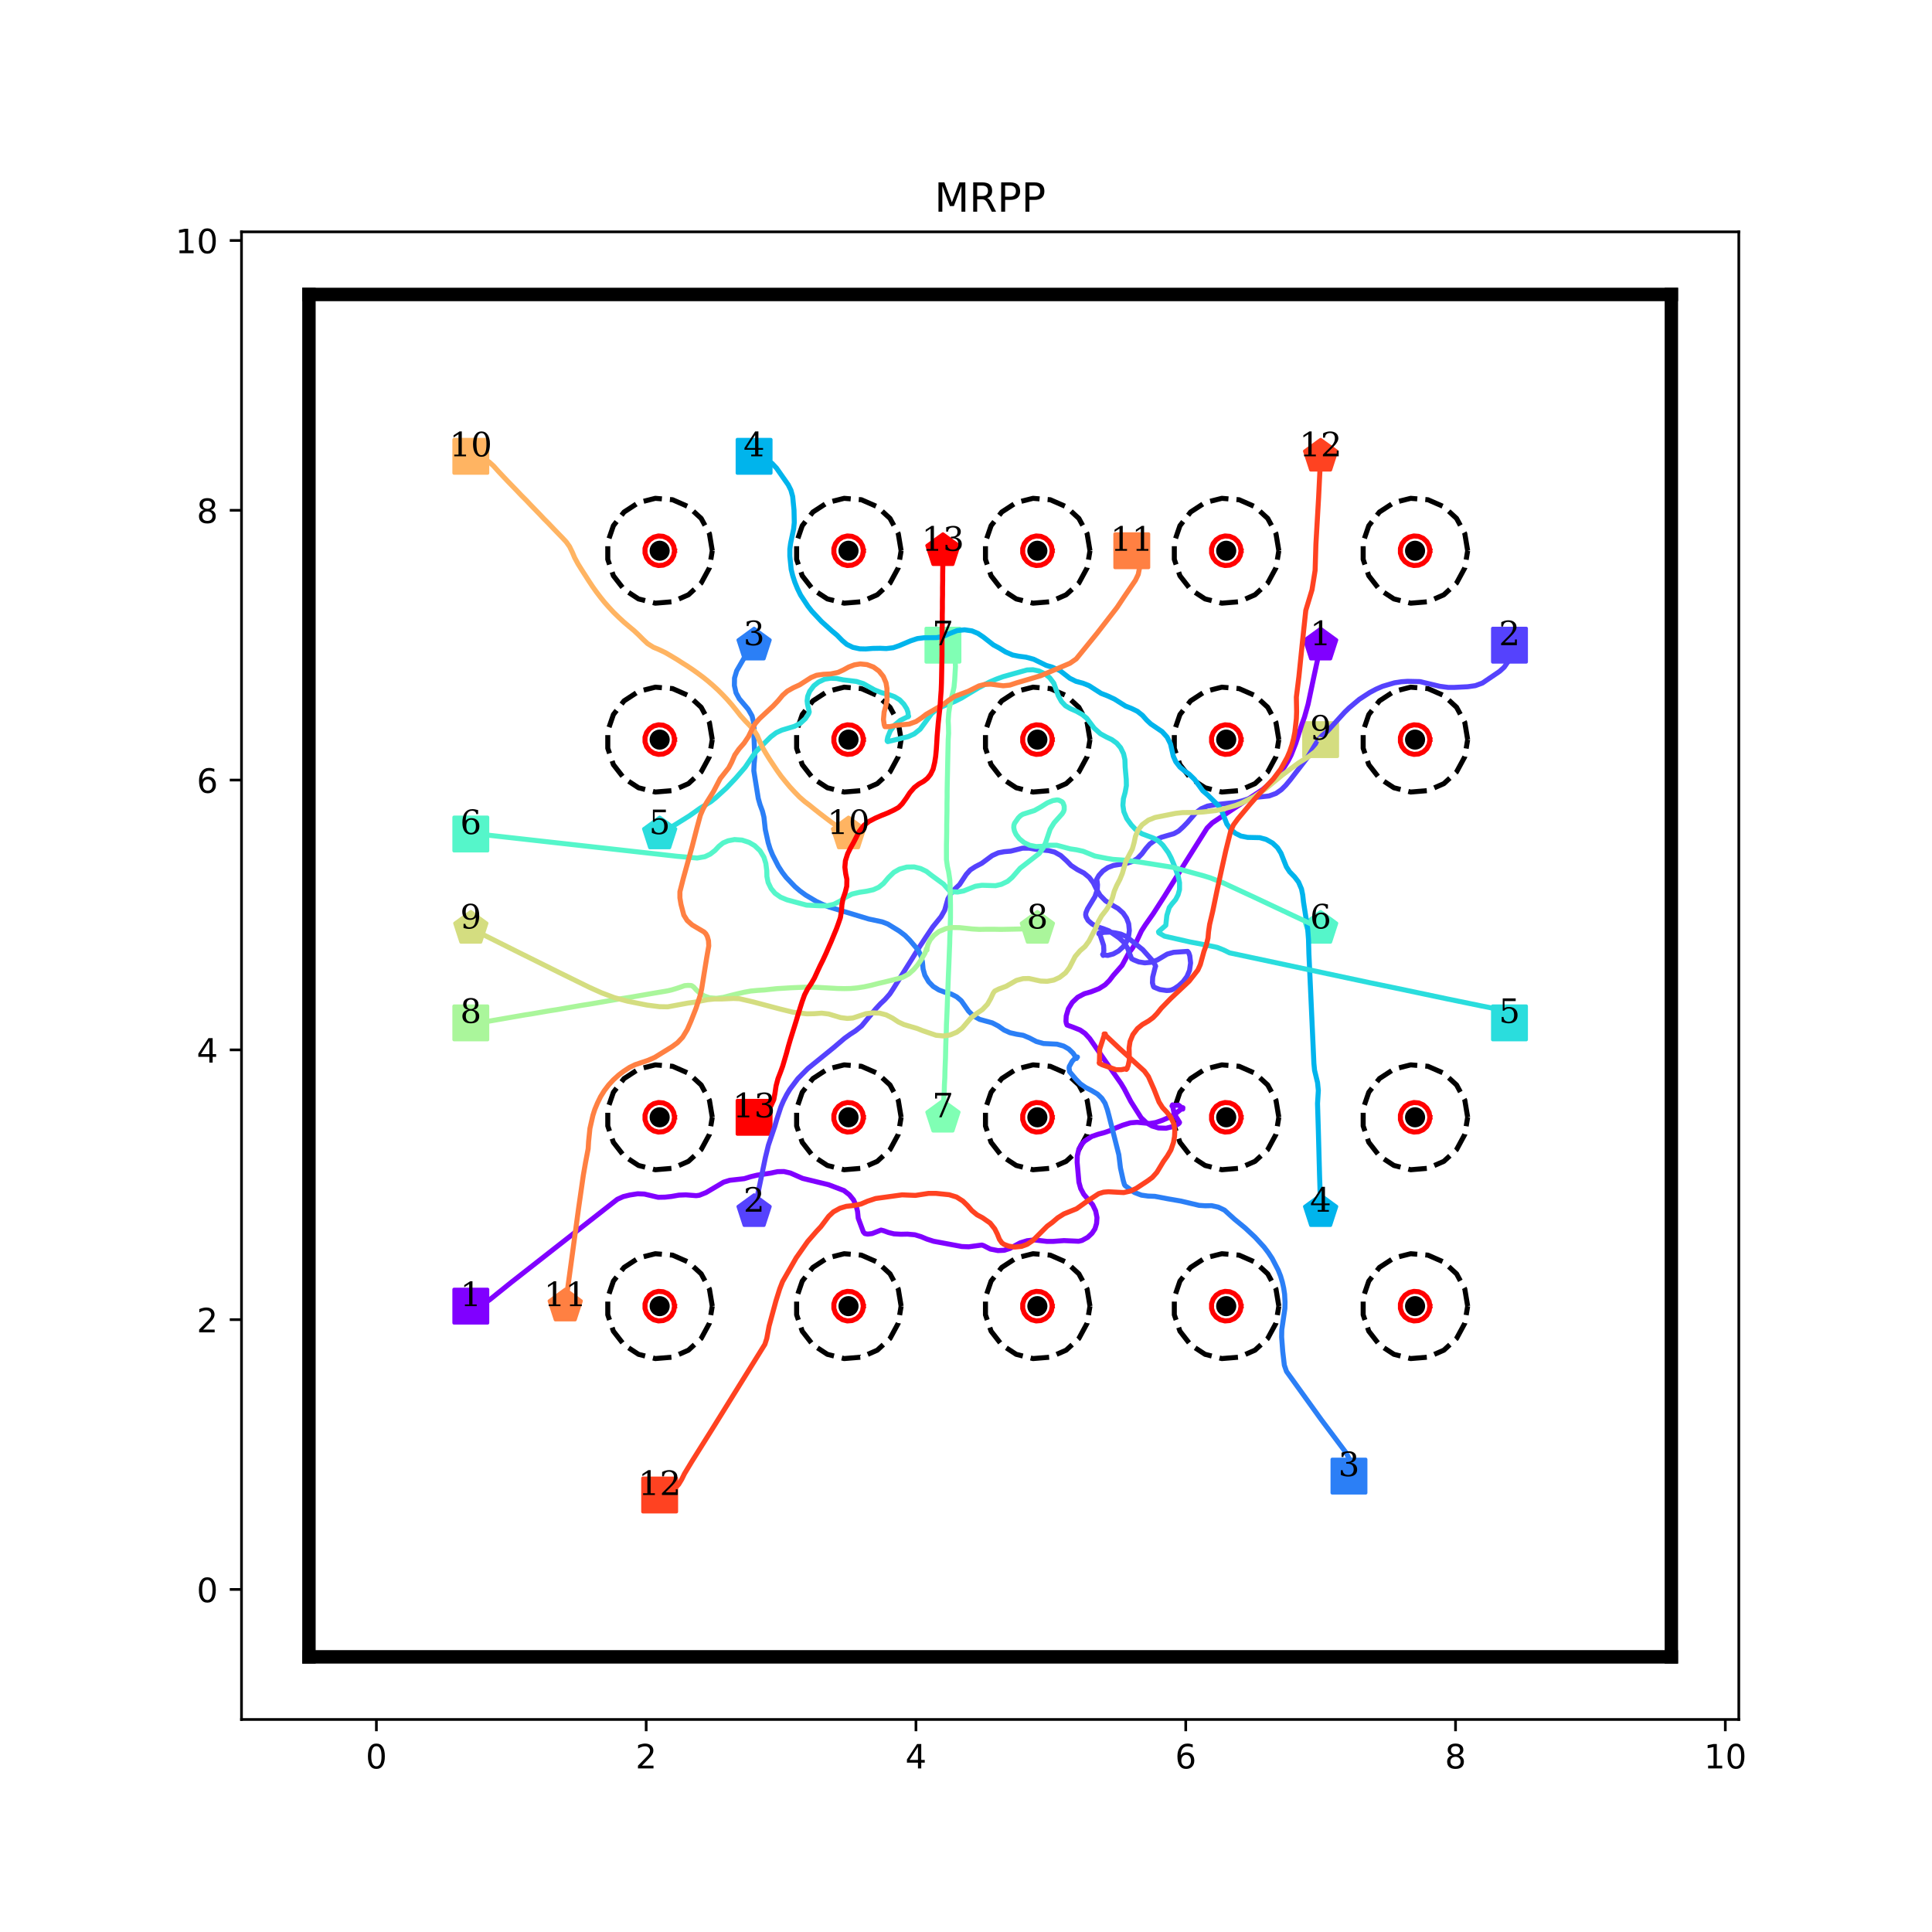 <?xml version="1.0" encoding="utf-8" standalone="no"?>
<!DOCTYPE svg PUBLIC "-//W3C//DTD SVG 1.1//EN"
  "http://www.w3.org/Graphics/SVG/1.1/DTD/svg11.dtd">
<!-- Created with matplotlib (http://matplotlib.org/) -->
<svg height="576pt" version="1.1" viewBox="0 0 576 576" width="576pt" xmlns="http://www.w3.org/2000/svg" xmlns:xlink="http://www.w3.org/1999/xlink">
 <defs>
  <style type="text/css">
*{stroke-linecap:butt;stroke-linejoin:round;}
  </style>
 </defs>
 <g id="figure_1">
  <g id="patch_1">
   <path d="M 0 576 
L 576 576 
L 576 0 
L 0 0 
z
" style="fill:#ffffff;"/>
  </g>
  <g id="axes_1">
   <g id="patch_2">
    <path d="M 72 512.64 
L 518.4 512.64 
L 518.4 69.12 
L 72 69.12 
z
" style="fill:#ffffff;"/>
   </g>
   <g id="matplotlib.axis_1">
    <g id="xtick_1">
     <g id="line2d_1">
      <defs>
       <path d="M 0 0 
L 0 3.5 
" id="mb78cbb1ed7" style="stroke:#000000;stroke-width:0.8;"/>
      </defs>
      <g>
       <use style="stroke:#000000;stroke-width:0.8;" x="112.216" xlink:href="#mb78cbb1ed7" y="512.64"/>
      </g>
     </g>
     <g id="text_1">
      <!-- 0 -->
      <defs>
       <path d="M 31.781 66.406 
Q 24.172 66.406 20.328 58.906 
Q 16.5 51.422 16.5 36.375 
Q 16.5 21.391 20.328 13.891 
Q 24.172 6.391 31.781 6.391 
Q 39.453 6.391 43.281 13.891 
Q 47.125 21.391 47.125 36.375 
Q 47.125 51.422 43.281 58.906 
Q 39.453 66.406 31.781 66.406 
z
M 31.781 74.219 
Q 44.047 74.219 50.516 64.516 
Q 56.984 54.828 56.984 36.375 
Q 56.984 17.969 50.516 8.266 
Q 44.047 -1.422 31.781 -1.422 
Q 19.531 -1.422 13.062 8.266 
Q 6.594 17.969 6.594 36.375 
Q 6.594 54.828 13.062 64.516 
Q 19.531 74.219 31.781 74.219 
z
" id="DejaVuSans-30"/>
      </defs>
      <g transform="translate(109.035 527.238)scale(0.1 -0.1)">
       <use xlink:href="#DejaVuSans-30"/>
      </g>
     </g>
    </g>
    <g id="xtick_2">
     <g id="line2d_2">
      <g>
       <use style="stroke:#000000;stroke-width:0.8;" x="192.649" xlink:href="#mb78cbb1ed7" y="512.64"/>
      </g>
     </g>
     <g id="text_2">
      <!-- 2 -->
      <defs>
       <path d="M 19.188 8.297 
L 53.609 8.297 
L 53.609 0 
L 7.328 0 
L 7.328 8.297 
Q 12.938 14.109 22.625 23.891 
Q 32.328 33.688 34.812 36.531 
Q 39.547 41.844 41.422 45.531 
Q 43.312 49.219 43.312 52.781 
Q 43.312 58.594 39.234 62.25 
Q 35.156 65.922 28.609 65.922 
Q 23.969 65.922 18.812 64.312 
Q 13.672 62.703 7.812 59.422 
L 7.812 69.391 
Q 13.766 71.781 18.938 73 
Q 24.125 74.219 28.422 74.219 
Q 39.75 74.219 46.484 68.547 
Q 53.219 62.891 53.219 53.422 
Q 53.219 48.922 51.531 44.891 
Q 49.859 40.875 45.406 35.406 
Q 44.188 33.984 37.641 27.219 
Q 31.109 20.453 19.188 8.297 
z
" id="DejaVuSans-32"/>
      </defs>
      <g transform="translate(189.467 527.238)scale(0.1 -0.1)">
       <use xlink:href="#DejaVuSans-32"/>
      </g>
     </g>
    </g>
    <g id="xtick_3">
     <g id="line2d_3">
      <g>
       <use style="stroke:#000000;stroke-width:0.8;" x="273.081" xlink:href="#mb78cbb1ed7" y="512.64"/>
      </g>
     </g>
     <g id="text_3">
      <!-- 4 -->
      <defs>
       <path d="M 37.797 64.312 
L 12.891 25.391 
L 37.797 25.391 
z
M 35.203 72.906 
L 47.609 72.906 
L 47.609 25.391 
L 58.016 25.391 
L 58.016 17.188 
L 47.609 17.188 
L 47.609 0 
L 37.797 0 
L 37.797 17.188 
L 4.891 17.188 
L 4.891 26.703 
z
" id="DejaVuSans-34"/>
      </defs>
      <g transform="translate(269.9 527.238)scale(0.1 -0.1)">
       <use xlink:href="#DejaVuSans-34"/>
      </g>
     </g>
    </g>
    <g id="xtick_4">
     <g id="line2d_4">
      <g>
       <use style="stroke:#000000;stroke-width:0.8;" x="353.514" xlink:href="#mb78cbb1ed7" y="512.64"/>
      </g>
     </g>
     <g id="text_4">
      <!-- 6 -->
      <defs>
       <path d="M 33.016 40.375 
Q 26.375 40.375 22.484 35.828 
Q 18.609 31.297 18.609 23.391 
Q 18.609 15.531 22.484 10.953 
Q 26.375 6.391 33.016 6.391 
Q 39.656 6.391 43.531 10.953 
Q 47.406 15.531 47.406 23.391 
Q 47.406 31.297 43.531 35.828 
Q 39.656 40.375 33.016 40.375 
z
M 52.594 71.297 
L 52.594 62.312 
Q 48.875 64.062 45.094 64.984 
Q 41.312 65.922 37.594 65.922 
Q 27.828 65.922 22.672 59.328 
Q 17.531 52.734 16.797 39.406 
Q 19.672 43.656 24.016 45.922 
Q 28.375 48.188 33.594 48.188 
Q 44.578 48.188 50.953 41.516 
Q 57.328 34.859 57.328 23.391 
Q 57.328 12.156 50.688 5.359 
Q 44.047 -1.422 33.016 -1.422 
Q 20.359 -1.422 13.672 8.266 
Q 6.984 17.969 6.984 36.375 
Q 6.984 53.656 15.188 63.938 
Q 23.391 74.219 37.203 74.219 
Q 40.922 74.219 44.703 73.484 
Q 48.484 72.75 52.594 71.297 
z
" id="DejaVuSans-36"/>
      </defs>
      <g transform="translate(350.332 527.238)scale(0.1 -0.1)">
       <use xlink:href="#DejaVuSans-36"/>
      </g>
     </g>
    </g>
    <g id="xtick_5">
     <g id="line2d_5">
      <g>
       <use style="stroke:#000000;stroke-width:0.8;" x="433.946" xlink:href="#mb78cbb1ed7" y="512.64"/>
      </g>
     </g>
     <g id="text_5">
      <!-- 8 -->
      <defs>
       <path d="M 31.781 34.625 
Q 24.75 34.625 20.719 30.859 
Q 16.703 27.094 16.703 20.516 
Q 16.703 13.922 20.719 10.156 
Q 24.75 6.391 31.781 6.391 
Q 38.812 6.391 42.859 10.172 
Q 46.922 13.969 46.922 20.516 
Q 46.922 27.094 42.891 30.859 
Q 38.875 34.625 31.781 34.625 
z
M 21.922 38.812 
Q 15.578 40.375 12.031 44.719 
Q 8.5 49.078 8.5 55.328 
Q 8.5 64.062 14.719 69.141 
Q 20.953 74.219 31.781 74.219 
Q 42.672 74.219 48.875 69.141 
Q 55.078 64.062 55.078 55.328 
Q 55.078 49.078 51.531 44.719 
Q 48 40.375 41.703 38.812 
Q 48.828 37.156 52.797 32.312 
Q 56.781 27.484 56.781 20.516 
Q 56.781 9.906 50.312 4.234 
Q 43.844 -1.422 31.781 -1.422 
Q 19.734 -1.422 13.25 4.234 
Q 6.781 9.906 6.781 20.516 
Q 6.781 27.484 10.781 32.312 
Q 14.797 37.156 21.922 38.812 
z
M 18.312 54.391 
Q 18.312 48.734 21.844 45.562 
Q 25.391 42.391 31.781 42.391 
Q 38.141 42.391 41.719 45.562 
Q 45.312 48.734 45.312 54.391 
Q 45.312 60.062 41.719 63.234 
Q 38.141 66.406 31.781 66.406 
Q 25.391 66.406 21.844 63.234 
Q 18.312 60.062 18.312 54.391 
z
" id="DejaVuSans-38"/>
      </defs>
      <g transform="translate(430.765 527.238)scale(0.1 -0.1)">
       <use xlink:href="#DejaVuSans-38"/>
      </g>
     </g>
    </g>
    <g id="xtick_6">
     <g id="line2d_6">
      <g>
       <use style="stroke:#000000;stroke-width:0.8;" x="514.378" xlink:href="#mb78cbb1ed7" y="512.64"/>
      </g>
     </g>
     <g id="text_6">
      <!-- 10 -->
      <defs>
       <path d="M 12.406 8.297 
L 28.516 8.297 
L 28.516 63.922 
L 10.984 60.406 
L 10.984 69.391 
L 28.422 72.906 
L 38.281 72.906 
L 38.281 8.297 
L 54.391 8.297 
L 54.391 0 
L 12.406 0 
z
" id="DejaVuSans-31"/>
      </defs>
      <g transform="translate(508.016 527.238)scale(0.1 -0.1)">
       <use xlink:href="#DejaVuSans-31"/>
       <use x="63.623" xlink:href="#DejaVuSans-30"/>
      </g>
     </g>
    </g>
   </g>
   <g id="matplotlib.axis_2">
    <g id="ytick_1">
     <g id="line2d_7">
      <defs>
       <path d="M 0 0 
L -3.5 0 
" id="m9d05ed15a0" style="stroke:#000000;stroke-width:0.8;"/>
      </defs>
      <g>
       <use style="stroke:#000000;stroke-width:0.8;" x="72" xlink:href="#m9d05ed15a0" y="473.864"/>
      </g>
     </g>
     <g id="text_7">
      <!-- 0 -->
      <g transform="translate(58.638 477.663)scale(0.1 -0.1)">
       <use xlink:href="#DejaVuSans-30"/>
      </g>
     </g>
    </g>
    <g id="ytick_2">
     <g id="line2d_8">
      <g>
       <use style="stroke:#000000;stroke-width:0.8;" x="72" xlink:href="#m9d05ed15a0" y="393.431"/>
      </g>
     </g>
     <g id="text_8">
      <!-- 2 -->
      <g transform="translate(58.638 397.231)scale(0.1 -0.1)">
       <use xlink:href="#DejaVuSans-32"/>
      </g>
     </g>
    </g>
    <g id="ytick_3">
     <g id="line2d_9">
      <g>
       <use style="stroke:#000000;stroke-width:0.8;" x="72" xlink:href="#m9d05ed15a0" y="312.999"/>
      </g>
     </g>
     <g id="text_9">
      <!-- 4 -->
      <g transform="translate(58.638 316.798)scale(0.1 -0.1)">
       <use xlink:href="#DejaVuSans-34"/>
      </g>
     </g>
    </g>
    <g id="ytick_4">
     <g id="line2d_10">
      <g>
       <use style="stroke:#000000;stroke-width:0.8;" x="72" xlink:href="#m9d05ed15a0" y="232.566"/>
      </g>
     </g>
     <g id="text_10">
      <!-- 6 -->
      <g transform="translate(58.638 236.366)scale(0.1 -0.1)">
       <use xlink:href="#DejaVuSans-36"/>
      </g>
     </g>
    </g>
    <g id="ytick_5">
     <g id="line2d_11">
      <g>
       <use style="stroke:#000000;stroke-width:0.8;" x="72" xlink:href="#m9d05ed15a0" y="152.134"/>
      </g>
     </g>
     <g id="text_11">
      <!-- 8 -->
      <g transform="translate(58.638 155.933)scale(0.1 -0.1)">
       <use xlink:href="#DejaVuSans-38"/>
      </g>
     </g>
    </g>
    <g id="ytick_6">
     <g id="line2d_12">
      <g>
       <use style="stroke:#000000;stroke-width:0.8;" x="72" xlink:href="#m9d05ed15a0" y="71.702"/>
      </g>
     </g>
     <g id="text_12">
      <!-- 10 -->
      <g transform="translate(52.275 75.501)scale(0.1 -0.1)">
       <use xlink:href="#DejaVuSans-31"/>
       <use x="63.623" xlink:href="#DejaVuSans-30"/>
      </g>
     </g>
    </g>
   </g>
   <g id="line2d_13">
    <path clip-path="url(#p0d06d1b853)" d="M 140.368 389.41 
" style="fill:none;stroke:#1f77b4;stroke-linecap:square;stroke-width:1.5;"/>
    <defs>
     <path d="M -5 5 
L 5 5 
L 5 -5 
L -5 -5 
z
" id="m63e18bbf55" style="stroke:#8000ff;stroke-linejoin:miter;"/>
    </defs>
    <g clip-path="url(#p0d06d1b853)">
     <use style="fill:#8000ff;stroke:#8000ff;stroke-linejoin:miter;" x="140.368" xlink:href="#m63e18bbf55" y="389.41"/>
    </g>
   </g>
   <g id="line2d_14">
    <path clip-path="url(#p0d06d1b853)" d="M 393.73 192.35 
" style="fill:none;stroke:#ff7f0e;stroke-linecap:square;stroke-width:1.5;"/>
    <defs>
     <path d="M 0 -5 
L -4.755 -1.545 
L -2.939 4.045 
L 2.939 4.045 
L 4.755 -1.545 
z
" id="mb5e2e6b091" style="stroke:#8000ff;stroke-linejoin:miter;"/>
    </defs>
    <g clip-path="url(#p0d06d1b853)">
     <use style="fill:#8000ff;stroke:#8000ff;stroke-linejoin:miter;" x="393.73" xlink:href="#mb5e2e6b091" y="192.35"/>
    </g>
   </g>
   <g id="line2d_15">
    <path clip-path="url(#p0d06d1b853)" d="M 450.032 192.35 
" style="fill:none;stroke:#2ca02c;stroke-linecap:square;stroke-width:1.5;"/>
    <defs>
     <path d="M -5 5 
L 5 5 
L 5 -5 
L -5 -5 
z
" id="m700822cc82" style="stroke:#5542fd;stroke-linejoin:miter;"/>
    </defs>
    <g clip-path="url(#p0d06d1b853)">
     <use style="fill:#5542fd;stroke:#5542fd;stroke-linejoin:miter;" x="450.032" xlink:href="#m700822cc82" y="192.35"/>
    </g>
   </g>
   <g id="line2d_16">
    <path clip-path="url(#p0d06d1b853)" d="M 224.822 361.258 
" style="fill:none;stroke:#d62728;stroke-linecap:square;stroke-width:1.5;"/>
    <defs>
     <path d="M 0 -5 
L -4.755 -1.545 
L -2.939 4.045 
L 2.939 4.045 
L 4.755 -1.545 
z
" id="mf11b38c30e" style="stroke:#5542fd;stroke-linejoin:miter;"/>
    </defs>
    <g clip-path="url(#p0d06d1b853)">
     <use style="fill:#5542fd;stroke:#5542fd;stroke-linejoin:miter;" x="224.822" xlink:href="#mf11b38c30e" y="361.258"/>
    </g>
   </g>
   <g id="line2d_17">
    <path clip-path="url(#p0d06d1b853)" d="M 402.175 440.082 
" style="fill:none;stroke:#9467bd;stroke-linecap:square;stroke-width:1.5;"/>
    <defs>
     <path d="M -5 5 
L 5 5 
L 5 -5 
L -5 -5 
z
" id="me3fbca52f4" style="stroke:#2b7ff6;stroke-linejoin:miter;"/>
    </defs>
    <g clip-path="url(#p0d06d1b853)">
     <use style="fill:#2b7ff6;stroke:#2b7ff6;stroke-linejoin:miter;" x="402.175" xlink:href="#me3fbca52f4" y="440.082"/>
    </g>
   </g>
   <g id="line2d_18">
    <path clip-path="url(#p0d06d1b853)" d="M 224.822 192.35 
" style="fill:none;stroke:#8c564b;stroke-linecap:square;stroke-width:1.5;"/>
    <defs>
     <path d="M 0 -5 
L -4.755 -1.545 
L -2.939 4.045 
L 2.939 4.045 
L 4.755 -1.545 
z
" id="mec8d3cf47f" style="stroke:#2b7ff6;stroke-linejoin:miter;"/>
    </defs>
    <g clip-path="url(#p0d06d1b853)">
     <use style="fill:#2b7ff6;stroke:#2b7ff6;stroke-linejoin:miter;" x="224.822" xlink:href="#mec8d3cf47f" y="192.35"/>
    </g>
   </g>
   <g id="line2d_19">
    <path clip-path="url(#p0d06d1b853)" d="M 224.822 136.048 
" style="fill:none;stroke:#e377c2;stroke-linecap:square;stroke-width:1.5;"/>
    <defs>
     <path d="M -5 5 
L 5 5 
L 5 -5 
L -5 -5 
z
" id="m75b9935111" style="stroke:#00b4ec;stroke-linejoin:miter;"/>
    </defs>
    <g clip-path="url(#p0d06d1b853)">
     <use style="fill:#00b4ec;stroke:#00b4ec;stroke-linejoin:miter;" x="224.822" xlink:href="#m75b9935111" y="136.048"/>
    </g>
   </g>
   <g id="line2d_20">
    <path clip-path="url(#p0d06d1b853)" d="M 393.73 361.258 
" style="fill:none;stroke:#7f7f7f;stroke-linecap:square;stroke-width:1.5;"/>
    <defs>
     <path d="M 0 -5 
L -4.755 -1.545 
L -2.939 4.045 
L 2.939 4.045 
L 4.755 -1.545 
z
" id="med2544b240" style="stroke:#00b4ec;stroke-linejoin:miter;"/>
    </defs>
    <g clip-path="url(#p0d06d1b853)">
     <use style="fill:#00b4ec;stroke:#00b4ec;stroke-linejoin:miter;" x="393.73" xlink:href="#med2544b240" y="361.258"/>
    </g>
   </g>
   <g id="line2d_21">
    <path clip-path="url(#p0d06d1b853)" d="M 450.032 304.956 
" style="fill:none;stroke:#bcbd22;stroke-linecap:square;stroke-width:1.5;"/>
    <defs>
     <path d="M -5 5 
L 5 5 
L 5 -5 
L -5 -5 
z
" id="mbd5efb1317" style="stroke:#2adddd;stroke-linejoin:miter;"/>
    </defs>
    <g clip-path="url(#p0d06d1b853)">
     <use style="fill:#2adddd;stroke:#2adddd;stroke-linejoin:miter;" x="450.032" xlink:href="#mbd5efb1317" y="304.956"/>
    </g>
   </g>
   <g id="line2d_22">
    <path clip-path="url(#p0d06d1b853)" d="M 196.67 248.653 
" style="fill:none;stroke:#17becf;stroke-linecap:square;stroke-width:1.5;"/>
    <defs>
     <path d="M 0 -5 
L -4.755 -1.545 
L -2.939 4.045 
L 2.939 4.045 
L 4.755 -1.545 
z
" id="m4b78d3294b" style="stroke:#2adddd;stroke-linejoin:miter;"/>
    </defs>
    <g clip-path="url(#p0d06d1b853)">
     <use style="fill:#2adddd;stroke:#2adddd;stroke-linejoin:miter;" x="196.67" xlink:href="#m4b78d3294b" y="248.653"/>
    </g>
   </g>
   <g id="line2d_23">
    <path clip-path="url(#p0d06d1b853)" d="M 140.368 248.653 
" style="fill:none;stroke:#1f77b4;stroke-linecap:square;stroke-width:1.5;"/>
    <defs>
     <path d="M -5 5 
L 5 5 
L 5 -5 
L -5 -5 
z
" id="m6a129ce9cd" style="stroke:#55f6ca;stroke-linejoin:miter;"/>
    </defs>
    <g clip-path="url(#p0d06d1b853)">
     <use style="fill:#55f6ca;stroke:#55f6ca;stroke-linejoin:miter;" x="140.368" xlink:href="#m6a129ce9cd" y="248.653"/>
    </g>
   </g>
   <g id="line2d_24">
    <path clip-path="url(#p0d06d1b853)" d="M 393.73 276.804 
" style="fill:none;stroke:#ff7f0e;stroke-linecap:square;stroke-width:1.5;"/>
    <defs>
     <path d="M 0 -5 
L -4.755 -1.545 
L -2.939 4.045 
L 2.939 4.045 
L 4.755 -1.545 
z
" id="m83848329dd" style="stroke:#55f6ca;stroke-linejoin:miter;"/>
    </defs>
    <g clip-path="url(#p0d06d1b853)">
     <use style="fill:#55f6ca;stroke:#55f6ca;stroke-linejoin:miter;" x="393.73" xlink:href="#m83848329dd" y="276.804"/>
    </g>
   </g>
   <g id="line2d_25">
    <path clip-path="url(#p0d06d1b853)" d="M 281.124 192.35 
" style="fill:none;stroke:#2ca02c;stroke-linecap:square;stroke-width:1.5;"/>
    <defs>
     <path d="M -5 5 
L 5 5 
L 5 -5 
L -5 -5 
z
" id="me5dc311bfc" style="stroke:#80ffb4;stroke-linejoin:miter;"/>
    </defs>
    <g clip-path="url(#p0d06d1b853)">
     <use style="fill:#80ffb4;stroke:#80ffb4;stroke-linejoin:miter;" x="281.124" xlink:href="#me5dc311bfc" y="192.35"/>
    </g>
   </g>
   <g id="line2d_26">
    <path clip-path="url(#p0d06d1b853)" d="M 281.124 333.107 
" style="fill:none;stroke:#d62728;stroke-linecap:square;stroke-width:1.5;"/>
    <defs>
     <path d="M 0 -5 
L -4.755 -1.545 
L -2.939 4.045 
L 2.939 4.045 
L 4.755 -1.545 
z
" id="m866c561688" style="stroke:#80ffb4;stroke-linejoin:miter;"/>
    </defs>
    <g clip-path="url(#p0d06d1b853)">
     <use style="fill:#80ffb4;stroke:#80ffb4;stroke-linejoin:miter;" x="281.124" xlink:href="#m866c561688" y="333.107"/>
    </g>
   </g>
   <g id="line2d_27">
    <path clip-path="url(#p0d06d1b853)" d="M 140.368 304.956 
" style="fill:none;stroke:#9467bd;stroke-linecap:square;stroke-width:1.5;"/>
    <defs>
     <path d="M -5 5 
L 5 5 
L 5 -5 
L -5 -5 
z
" id="mfb83467a7a" style="stroke:#aaf69b;stroke-linejoin:miter;"/>
    </defs>
    <g clip-path="url(#p0d06d1b853)">
     <use style="fill:#aaf69b;stroke:#aaf69b;stroke-linejoin:miter;" x="140.368" xlink:href="#mfb83467a7a" y="304.956"/>
    </g>
   </g>
   <g id="line2d_28">
    <path clip-path="url(#p0d06d1b853)" d="M 309.276 276.804 
" style="fill:none;stroke:#8c564b;stroke-linecap:square;stroke-width:1.5;"/>
    <defs>
     <path d="M 0 -5 
L -4.755 -1.545 
L -2.939 4.045 
L 2.939 4.045 
L 4.755 -1.545 
z
" id="md7b1615b65" style="stroke:#aaf69b;stroke-linejoin:miter;"/>
    </defs>
    <g clip-path="url(#p0d06d1b853)">
     <use style="fill:#aaf69b;stroke:#aaf69b;stroke-linejoin:miter;" x="309.276" xlink:href="#md7b1615b65" y="276.804"/>
    </g>
   </g>
   <g id="line2d_29">
    <path clip-path="url(#p0d06d1b853)" d="M 393.73 220.502 
" style="fill:none;stroke:#e377c2;stroke-linecap:square;stroke-width:1.5;"/>
    <defs>
     <path d="M -5 5 
L 5 5 
L 5 -5 
L -5 -5 
z
" id="m2c6adb3d95" style="stroke:#d4dd80;stroke-linejoin:miter;"/>
    </defs>
    <g clip-path="url(#p0d06d1b853)">
     <use style="fill:#d4dd80;stroke:#d4dd80;stroke-linejoin:miter;" x="393.73" xlink:href="#m2c6adb3d95" y="220.502"/>
    </g>
   </g>
   <g id="line2d_30">
    <path clip-path="url(#p0d06d1b853)" d="M 140.368 276.804 
" style="fill:none;stroke:#7f7f7f;stroke-linecap:square;stroke-width:1.5;"/>
    <defs>
     <path d="M 0 -5 
L -4.755 -1.545 
L -2.939 4.045 
L 2.939 4.045 
L 4.755 -1.545 
z
" id="mb490e3b8dd" style="stroke:#d4dd80;stroke-linejoin:miter;"/>
    </defs>
    <g clip-path="url(#p0d06d1b853)">
     <use style="fill:#d4dd80;stroke:#d4dd80;stroke-linejoin:miter;" x="140.368" xlink:href="#mb490e3b8dd" y="276.804"/>
    </g>
   </g>
   <g id="line2d_31">
    <path clip-path="url(#p0d06d1b853)" d="M 140.368 136.048 
" style="fill:none;stroke:#bcbd22;stroke-linecap:square;stroke-width:1.5;"/>
    <defs>
     <path d="M -5 5 
L 5 5 
L 5 -5 
L -5 -5 
z
" id="mdbb5feada8" style="stroke:#ffb462;stroke-linejoin:miter;"/>
    </defs>
    <g clip-path="url(#p0d06d1b853)">
     <use style="fill:#ffb462;stroke:#ffb462;stroke-linejoin:miter;" x="140.368" xlink:href="#mdbb5feada8" y="136.048"/>
    </g>
   </g>
   <g id="line2d_32">
    <path clip-path="url(#p0d06d1b853)" d="M 252.973 248.653 
" style="fill:none;stroke:#17becf;stroke-linecap:square;stroke-width:1.5;"/>
    <defs>
     <path d="M 0 -5 
L -4.755 -1.545 
L -2.939 4.045 
L 2.939 4.045 
L 4.755 -1.545 
z
" id="m4a69845290" style="stroke:#ffb462;stroke-linejoin:miter;"/>
    </defs>
    <g clip-path="url(#p0d06d1b853)">
     <use style="fill:#ffb462;stroke:#ffb462;stroke-linejoin:miter;" x="252.973" xlink:href="#m4a69845290" y="248.653"/>
    </g>
   </g>
   <g id="line2d_33">
    <path clip-path="url(#p0d06d1b853)" d="M 337.427 164.199 
" style="fill:none;stroke:#1f77b4;stroke-linecap:square;stroke-width:1.5;"/>
    <defs>
     <path d="M -5 5 
L 5 5 
L 5 -5 
L -5 -5 
z
" id="m6ca62c4126" style="stroke:#ff8042;stroke-linejoin:miter;"/>
    </defs>
    <g clip-path="url(#p0d06d1b853)">
     <use style="fill:#ff8042;stroke:#ff8042;stroke-linejoin:miter;" x="337.427" xlink:href="#m6ca62c4126" y="164.199"/>
    </g>
   </g>
   <g id="line2d_34">
    <path clip-path="url(#p0d06d1b853)" d="M 168.519 389.41 
" style="fill:none;stroke:#ff7f0e;stroke-linecap:square;stroke-width:1.5;"/>
    <defs>
     <path d="M 0 -5 
L -4.755 -1.545 
L -2.939 4.045 
L 2.939 4.045 
L 4.755 -1.545 
z
" id="m2f65294d53" style="stroke:#ff8042;stroke-linejoin:miter;"/>
    </defs>
    <g clip-path="url(#p0d06d1b853)">
     <use style="fill:#ff8042;stroke:#ff8042;stroke-linejoin:miter;" x="168.519" xlink:href="#m2f65294d53" y="389.41"/>
    </g>
   </g>
   <g id="line2d_35">
    <path clip-path="url(#p0d06d1b853)" d="M 196.67 445.712 
" style="fill:none;stroke:#2ca02c;stroke-linecap:square;stroke-width:1.5;"/>
    <defs>
     <path d="M -5 5 
L 5 5 
L 5 -5 
L -5 -5 
z
" id="m3e6b824580" style="stroke:#ff4221;stroke-linejoin:miter;"/>
    </defs>
    <g clip-path="url(#p0d06d1b853)">
     <use style="fill:#ff4221;stroke:#ff4221;stroke-linejoin:miter;" x="196.67" xlink:href="#m3e6b824580" y="445.712"/>
    </g>
   </g>
   <g id="line2d_36">
    <path clip-path="url(#p0d06d1b853)" d="M 393.73 136.048 
" style="fill:none;stroke:#d62728;stroke-linecap:square;stroke-width:1.5;"/>
    <defs>
     <path d="M 0 -5 
L -4.755 -1.545 
L -2.939 4.045 
L 2.939 4.045 
L 4.755 -1.545 
z
" id="mb78a7d99b8" style="stroke:#ff4221;stroke-linejoin:miter;"/>
    </defs>
    <g clip-path="url(#p0d06d1b853)">
     <use style="fill:#ff4221;stroke:#ff4221;stroke-linejoin:miter;" x="393.73" xlink:href="#mb78a7d99b8" y="136.048"/>
    </g>
   </g>
   <g id="line2d_37">
    <path clip-path="url(#p0d06d1b853)" d="M 224.822 333.107 
" style="fill:none;stroke:#9467bd;stroke-linecap:square;stroke-width:1.5;"/>
    <defs>
     <path d="M -5 5 
L 5 5 
L 5 -5 
L -5 -5 
z
" id="ma0145c2762" style="stroke:#ff0000;stroke-linejoin:miter;"/>
    </defs>
    <g clip-path="url(#p0d06d1b853)">
     <use style="fill:#ff0000;stroke:#ff0000;stroke-linejoin:miter;" x="224.822" xlink:href="#ma0145c2762" y="333.107"/>
    </g>
   </g>
   <g id="line2d_38">
    <path clip-path="url(#p0d06d1b853)" d="M 281.124 164.199 
" style="fill:none;stroke:#8c564b;stroke-linecap:square;stroke-width:1.5;"/>
    <defs>
     <path d="M 0 -5 
L -4.755 -1.545 
L -2.939 4.045 
L 2.939 4.045 
L 4.755 -1.545 
z
" id="m3c4b2b6e7e" style="stroke:#ff0000;stroke-linejoin:miter;"/>
    </defs>
    <g clip-path="url(#p0d06d1b853)">
     <use style="fill:#ff0000;stroke:#ff0000;stroke-linejoin:miter;" x="281.124" xlink:href="#m3c4b2b6e7e" y="164.199"/>
    </g>
   </g>
   <g id="line2d_39">
    <defs>
     <path d="M 0 2.5 
C 0.663 2.5 1.299 2.237 1.768 1.768 
C 2.237 1.299 2.5 0.663 2.5 0 
C 2.5 -0.663 2.237 -1.299 1.768 -1.768 
C 1.299 -2.237 0.663 -2.5 0 -2.5 
C -0.663 -2.5 -1.299 -2.237 -1.768 -1.768 
C -2.237 -1.299 -2.5 -0.663 -2.5 0 
C -2.5 0.663 -2.237 1.299 -1.768 1.768 
C -1.299 2.237 -0.663 2.5 0 2.5 
z
" id="mfd89d59d70" style="stroke:#000000;"/>
    </defs>
    <g clip-path="url(#p0d06d1b853)">
     <use style="stroke:#000000;" x="196.67" xlink:href="#mfd89d59d70" y="389.41"/>
     <use style="stroke:#000000;" x="196.67" xlink:href="#mfd89d59d70" y="333.107"/>
     <use style="stroke:#000000;" x="252.973" xlink:href="#mfd89d59d70" y="389.41"/>
     <use style="stroke:#000000;" x="252.973" xlink:href="#mfd89d59d70" y="333.107"/>
     <use style="stroke:#000000;" x="309.276" xlink:href="#mfd89d59d70" y="389.41"/>
     <use style="stroke:#000000;" x="309.276" xlink:href="#mfd89d59d70" y="333.107"/>
     <use style="stroke:#000000;" x="365.578" xlink:href="#mfd89d59d70" y="389.41"/>
     <use style="stroke:#000000;" x="365.578" xlink:href="#mfd89d59d70" y="333.107"/>
     <use style="stroke:#000000;" x="421.881" xlink:href="#mfd89d59d70" y="389.41"/>
     <use style="stroke:#000000;" x="421.881" xlink:href="#mfd89d59d70" y="333.107"/>
     <use style="stroke:#000000;" x="196.67" xlink:href="#mfd89d59d70" y="220.502"/>
     <use style="stroke:#000000;" x="196.67" xlink:href="#mfd89d59d70" y="164.199"/>
     <use style="stroke:#000000;" x="252.973" xlink:href="#mfd89d59d70" y="220.502"/>
     <use style="stroke:#000000;" x="252.973" xlink:href="#mfd89d59d70" y="164.199"/>
     <use style="stroke:#000000;" x="309.276" xlink:href="#mfd89d59d70" y="220.502"/>
     <use style="stroke:#000000;" x="309.276" xlink:href="#mfd89d59d70" y="164.199"/>
     <use style="stroke:#000000;" x="365.578" xlink:href="#mfd89d59d70" y="220.502"/>
     <use style="stroke:#000000;" x="365.578" xlink:href="#mfd89d59d70" y="164.199"/>
     <use style="stroke:#000000;" x="421.881" xlink:href="#mfd89d59d70" y="220.502"/>
     <use style="stroke:#000000;" x="421.881" xlink:href="#mfd89d59d70" y="164.199"/>
    </g>
   </g>
   <g id="line2d_40">
    <path clip-path="url(#p0d06d1b853)" d="M 212.355 389.41 
L 211.505 384.317 
L 209.047 379.776 
L 205.249 376.279 
L 200.521 374.205 
L 195.375 373.779 
L 190.37 375.046 
L 186.048 377.87 
L 182.876 381.945 
L 181.2 386.828 
L 181.2 391.991 
L 182.876 396.875 
L 186.048 400.949 
L 190.37 403.773 
L 195.375 405.04 
L 200.521 404.614 
L 205.249 402.54 
L 209.047 399.043 
L 211.505 394.502 
L 212.355 389.41 
" style="fill:none;stroke:#000000;stroke-dasharray:5.55,2.4;stroke-dashoffset:0;stroke-width:1.5;"/>
   </g>
   <g id="line2d_41">
    <path clip-path="url(#p0d06d1b853)" d="M 201.094 389.41 
L 200.854 387.973 
L 200.161 386.693 
L 199.09 385.706 
L 197.756 385.121 
L 196.305 385.001 
L 194.893 385.359 
L 193.674 386.155 
L 192.78 387.304 
L 192.307 388.682 
L 192.307 390.138 
L 192.78 391.515 
L 193.674 392.664 
L 194.893 393.461 
L 196.305 393.818 
L 197.756 393.698 
L 199.09 393.113 
L 200.161 392.127 
L 200.854 390.846 
L 201.094 389.41 
" style="fill:none;stroke:#ff0000;stroke-linecap:square;stroke-width:1.5;"/>
   </g>
   <g id="line2d_42">
    <path clip-path="url(#p0d06d1b853)" d="M 212.355 333.107 
L 211.505 328.014 
L 209.047 323.474 
L 205.249 319.977 
L 200.521 317.903 
L 195.375 317.476 
L 190.37 318.744 
L 186.048 321.568 
L 182.876 325.642 
L 181.2 330.525 
L 181.2 335.689 
L 182.876 340.572 
L 186.048 344.646 
L 190.37 347.47 
L 195.375 348.738 
L 200.521 348.311 
L 205.249 346.237 
L 209.047 342.741 
L 211.505 338.2 
L 212.355 333.107 
" style="fill:none;stroke:#000000;stroke-dasharray:5.55,2.4;stroke-dashoffset:0;stroke-width:1.5;"/>
   </g>
   <g id="line2d_43">
    <path clip-path="url(#p0d06d1b853)" d="M 201.094 333.107 
L 200.854 331.671 
L 200.161 330.39 
L 199.09 329.404 
L 197.756 328.819 
L 196.305 328.698 
L 194.893 329.056 
L 193.674 329.852 
L 192.78 331.002 
L 192.307 332.379 
L 192.307 333.835 
L 192.78 335.213 
L 193.674 336.362 
L 194.893 337.158 
L 196.305 337.516 
L 197.756 337.395 
L 199.09 336.81 
L 200.161 335.824 
L 200.854 334.543 
L 201.094 333.107 
" style="fill:none;stroke:#ff0000;stroke-linecap:square;stroke-width:1.5;"/>
   </g>
   <g id="line2d_44">
    <path clip-path="url(#p0d06d1b853)" d="M 268.657 389.41 
L 267.807 384.317 
L 265.35 379.776 
L 261.551 376.279 
L 256.823 374.205 
L 251.678 373.779 
L 246.673 375.046 
L 242.35 377.87 
L 239.179 381.945 
L 237.503 386.828 
L 237.503 391.991 
L 239.179 396.875 
L 242.35 400.949 
L 246.673 403.773 
L 251.678 405.04 
L 256.823 404.614 
L 261.551 402.54 
L 265.35 399.043 
L 267.807 394.502 
L 268.657 389.41 
" style="fill:none;stroke:#000000;stroke-dasharray:5.55,2.4;stroke-dashoffset:0;stroke-width:1.5;"/>
   </g>
   <g id="line2d_45">
    <path clip-path="url(#p0d06d1b853)" d="M 257.397 389.41 
L 257.157 387.973 
L 256.464 386.693 
L 255.393 385.706 
L 254.059 385.121 
L 252.608 385.001 
L 251.196 385.359 
L 249.977 386.155 
L 249.082 387.304 
L 248.61 388.682 
L 248.61 390.138 
L 249.082 391.515 
L 249.977 392.664 
L 251.196 393.461 
L 252.608 393.818 
L 254.059 393.698 
L 255.393 393.113 
L 256.464 392.127 
L 257.157 390.846 
L 257.397 389.41 
" style="fill:none;stroke:#ff0000;stroke-linecap:square;stroke-width:1.5;"/>
   </g>
   <g id="line2d_46">
    <path clip-path="url(#p0d06d1b853)" d="M 268.657 333.107 
L 267.807 328.014 
L 265.35 323.474 
L 261.551 319.977 
L 256.823 317.903 
L 251.678 317.476 
L 246.673 318.744 
L 242.35 321.568 
L 239.179 325.642 
L 237.503 330.525 
L 237.503 335.689 
L 239.179 340.572 
L 242.35 344.646 
L 246.673 347.47 
L 251.678 348.738 
L 256.823 348.311 
L 261.551 346.237 
L 265.35 342.741 
L 267.807 338.2 
L 268.657 333.107 
" style="fill:none;stroke:#000000;stroke-dasharray:5.55,2.4;stroke-dashoffset:0;stroke-width:1.5;"/>
   </g>
   <g id="line2d_47">
    <path clip-path="url(#p0d06d1b853)" d="M 257.397 333.107 
L 257.157 331.671 
L 256.464 330.39 
L 255.393 329.404 
L 254.059 328.819 
L 252.608 328.698 
L 251.196 329.056 
L 249.977 329.852 
L 249.082 331.002 
L 248.61 332.379 
L 248.61 333.835 
L 249.082 335.213 
L 249.977 336.362 
L 251.196 337.158 
L 252.608 337.516 
L 254.059 337.395 
L 255.393 336.81 
L 256.464 335.824 
L 257.157 334.543 
L 257.397 333.107 
" style="fill:none;stroke:#ff0000;stroke-linecap:square;stroke-width:1.5;"/>
   </g>
   <g id="line2d_48">
    <path clip-path="url(#p0d06d1b853)" d="M 324.96 389.41 
L 324.11 384.317 
L 321.653 379.776 
L 317.854 376.279 
L 313.126 374.205 
L 307.98 373.779 
L 302.975 375.046 
L 298.653 377.87 
L 295.482 381.945 
L 293.805 386.828 
L 293.805 391.991 
L 295.482 396.875 
L 298.653 400.949 
L 302.975 403.773 
L 307.98 405.04 
L 313.126 404.614 
L 317.854 402.54 
L 321.653 399.043 
L 324.11 394.502 
L 324.96 389.41 
" style="fill:none;stroke:#000000;stroke-dasharray:5.55,2.4;stroke-dashoffset:0;stroke-width:1.5;"/>
   </g>
   <g id="line2d_49">
    <path clip-path="url(#p0d06d1b853)" d="M 313.699 389.41 
L 313.46 387.973 
L 312.767 386.693 
L 311.695 385.706 
L 310.362 385.121 
L 308.91 385.001 
L 307.499 385.359 
L 306.28 386.155 
L 305.385 387.304 
L 304.912 388.682 
L 304.912 390.138 
L 305.385 391.515 
L 306.28 392.664 
L 307.499 393.461 
L 308.91 393.818 
L 310.362 393.698 
L 311.695 393.113 
L 312.767 392.127 
L 313.46 390.846 
L 313.699 389.41 
" style="fill:none;stroke:#ff0000;stroke-linecap:square;stroke-width:1.5;"/>
   </g>
   <g id="line2d_50">
    <path clip-path="url(#p0d06d1b853)" d="M 324.96 333.107 
L 324.11 328.014 
L 321.653 323.474 
L 317.854 319.977 
L 313.126 317.903 
L 307.98 317.476 
L 302.975 318.744 
L 298.653 321.568 
L 295.482 325.642 
L 293.805 330.525 
L 293.805 335.689 
L 295.482 340.572 
L 298.653 344.646 
L 302.975 347.47 
L 307.98 348.738 
L 313.126 348.311 
L 317.854 346.237 
L 321.653 342.741 
L 324.11 338.2 
L 324.96 333.107 
" style="fill:none;stroke:#000000;stroke-dasharray:5.55,2.4;stroke-dashoffset:0;stroke-width:1.5;"/>
   </g>
   <g id="line2d_51">
    <path clip-path="url(#p0d06d1b853)" d="M 313.699 333.107 
L 313.46 331.671 
L 312.767 330.39 
L 311.695 329.404 
L 310.362 328.819 
L 308.91 328.698 
L 307.499 329.056 
L 306.28 329.852 
L 305.385 331.002 
L 304.912 332.379 
L 304.912 333.835 
L 305.385 335.213 
L 306.28 336.362 
L 307.499 337.158 
L 308.91 337.516 
L 310.362 337.395 
L 311.695 336.81 
L 312.767 335.824 
L 313.46 334.543 
L 313.699 333.107 
" style="fill:none;stroke:#ff0000;stroke-linecap:square;stroke-width:1.5;"/>
   </g>
   <g id="line2d_52">
    <path clip-path="url(#p0d06d1b853)" d="M 381.263 389.41 
L 380.413 384.317 
L 377.956 379.776 
L 374.157 376.279 
L 369.429 374.205 
L 364.283 373.779 
L 359.278 375.046 
L 354.956 377.87 
L 351.784 381.945 
L 350.108 386.828 
L 350.108 391.991 
L 351.784 396.875 
L 354.956 400.949 
L 359.278 403.773 
L 364.283 405.04 
L 369.429 404.614 
L 374.157 402.54 
L 377.956 399.043 
L 380.413 394.502 
L 381.263 389.41 
" style="fill:none;stroke:#000000;stroke-dasharray:5.55,2.4;stroke-dashoffset:0;stroke-width:1.5;"/>
   </g>
   <g id="line2d_53">
    <path clip-path="url(#p0d06d1b853)" d="M 370.002 389.41 
L 369.762 387.973 
L 369.069 386.693 
L 367.998 385.706 
L 366.664 385.121 
L 365.213 385.001 
L 363.801 385.359 
L 362.582 386.155 
L 361.688 387.304 
L 361.215 388.682 
L 361.215 390.138 
L 361.688 391.515 
L 362.582 392.664 
L 363.801 393.461 
L 365.213 393.818 
L 366.664 393.698 
L 367.998 393.113 
L 369.069 392.127 
L 369.762 390.846 
L 370.002 389.41 
" style="fill:none;stroke:#ff0000;stroke-linecap:square;stroke-width:1.5;"/>
   </g>
   <g id="line2d_54">
    <path clip-path="url(#p0d06d1b853)" d="M 381.263 333.107 
L 380.413 328.014 
L 377.956 323.474 
L 374.157 319.977 
L 369.429 317.903 
L 364.283 317.476 
L 359.278 318.744 
L 354.956 321.568 
L 351.784 325.642 
L 350.108 330.525 
L 350.108 335.689 
L 351.784 340.572 
L 354.956 344.646 
L 359.278 347.47 
L 364.283 348.738 
L 369.429 348.311 
L 374.157 346.237 
L 377.956 342.741 
L 380.413 338.2 
L 381.263 333.107 
" style="fill:none;stroke:#000000;stroke-dasharray:5.55,2.4;stroke-dashoffset:0;stroke-width:1.5;"/>
   </g>
   <g id="line2d_55">
    <path clip-path="url(#p0d06d1b853)" d="M 370.002 333.107 
L 369.762 331.671 
L 369.069 330.39 
L 367.998 329.404 
L 366.664 328.819 
L 365.213 328.698 
L 363.801 329.056 
L 362.582 329.852 
L 361.688 331.002 
L 361.215 332.379 
L 361.215 333.835 
L 361.688 335.213 
L 362.582 336.362 
L 363.801 337.158 
L 365.213 337.516 
L 366.664 337.395 
L 367.998 336.81 
L 369.069 335.824 
L 369.762 334.543 
L 370.002 333.107 
" style="fill:none;stroke:#ff0000;stroke-linecap:square;stroke-width:1.5;"/>
   </g>
   <g id="line2d_56">
    <path clip-path="url(#p0d06d1b853)" d="M 437.565 389.41 
L 436.716 384.317 
L 434.258 379.776 
L 430.46 376.279 
L 425.731 374.205 
L 420.586 373.779 
L 415.581 375.046 
L 411.258 377.87 
L 408.087 381.945 
L 406.411 386.828 
L 406.411 391.991 
L 408.087 396.875 
L 411.258 400.949 
L 415.581 403.773 
L 420.586 405.04 
L 425.731 404.614 
L 430.46 402.54 
L 434.258 399.043 
L 436.716 394.502 
L 437.565 389.41 
" style="fill:none;stroke:#000000;stroke-dasharray:5.55,2.4;stroke-dashoffset:0;stroke-width:1.5;"/>
   </g>
   <g id="line2d_57">
    <path clip-path="url(#p0d06d1b853)" d="M 426.305 389.41 
L 426.065 387.973 
L 425.372 386.693 
L 424.301 385.706 
L 422.967 385.121 
L 421.516 385.001 
L 420.104 385.359 
L 418.885 386.155 
L 417.99 387.304 
L 417.518 388.682 
L 417.518 390.138 
L 417.99 391.515 
L 418.885 392.664 
L 420.104 393.461 
L 421.516 393.818 
L 422.967 393.698 
L 424.301 393.113 
L 425.372 392.127 
L 426.065 390.846 
L 426.305 389.41 
" style="fill:none;stroke:#ff0000;stroke-linecap:square;stroke-width:1.5;"/>
   </g>
   <g id="line2d_58">
    <path clip-path="url(#p0d06d1b853)" d="M 437.565 333.107 
L 436.716 328.014 
L 434.258 323.474 
L 430.46 319.977 
L 425.731 317.903 
L 420.586 317.476 
L 415.581 318.744 
L 411.258 321.568 
L 408.087 325.642 
L 406.411 330.525 
L 406.411 335.689 
L 408.087 340.572 
L 411.258 344.646 
L 415.581 347.47 
L 420.586 348.738 
L 425.731 348.311 
L 430.46 346.237 
L 434.258 342.741 
L 436.716 338.2 
L 437.565 333.107 
" style="fill:none;stroke:#000000;stroke-dasharray:5.55,2.4;stroke-dashoffset:0;stroke-width:1.5;"/>
   </g>
   <g id="line2d_59">
    <path clip-path="url(#p0d06d1b853)" d="M 426.305 333.107 
L 426.065 331.671 
L 425.372 330.39 
L 424.301 329.404 
L 422.967 328.819 
L 421.516 328.698 
L 420.104 329.056 
L 418.885 329.852 
L 417.99 331.002 
L 417.518 332.379 
L 417.518 333.835 
L 417.99 335.213 
L 418.885 336.362 
L 420.104 337.158 
L 421.516 337.516 
L 422.967 337.395 
L 424.301 336.81 
L 425.372 335.824 
L 426.065 334.543 
L 426.305 333.107 
" style="fill:none;stroke:#ff0000;stroke-linecap:square;stroke-width:1.5;"/>
   </g>
   <g id="line2d_60">
    <path clip-path="url(#p0d06d1b853)" d="M 212.355 220.502 
L 211.505 215.409 
L 209.047 210.868 
L 205.249 207.371 
L 200.521 205.297 
L 195.375 204.871 
L 190.37 206.138 
L 186.048 208.962 
L 182.876 213.037 
L 181.2 217.92 
L 181.2 223.083 
L 182.876 227.967 
L 186.048 232.041 
L 190.37 234.865 
L 195.375 236.132 
L 200.521 235.706 
L 205.249 233.632 
L 209.047 230.135 
L 211.505 225.594 
L 212.355 220.502 
" style="fill:none;stroke:#000000;stroke-dasharray:5.55,2.4;stroke-dashoffset:0;stroke-width:1.5;"/>
   </g>
   <g id="line2d_61">
    <path clip-path="url(#p0d06d1b853)" d="M 201.094 220.502 
L 200.854 219.065 
L 200.161 217.784 
L 199.09 216.798 
L 197.756 216.213 
L 196.305 216.093 
L 194.893 216.45 
L 193.674 217.247 
L 192.78 218.396 
L 192.307 219.773 
L 192.307 221.23 
L 192.78 222.607 
L 193.674 223.756 
L 194.893 224.553 
L 196.305 224.91 
L 197.756 224.79 
L 199.09 224.205 
L 200.161 223.219 
L 200.854 221.938 
L 201.094 220.502 
" style="fill:none;stroke:#ff0000;stroke-linecap:square;stroke-width:1.5;"/>
   </g>
   <g id="line2d_62">
    <path clip-path="url(#p0d06d1b853)" d="M 212.355 164.199 
L 211.505 159.106 
L 209.047 154.565 
L 205.249 151.069 
L 200.521 148.995 
L 195.375 148.568 
L 190.37 149.836 
L 186.048 152.66 
L 182.876 156.734 
L 181.2 161.617 
L 181.2 166.78 
L 182.876 171.664 
L 186.048 175.738 
L 190.37 178.562 
L 195.375 179.83 
L 200.521 179.403 
L 205.249 177.329 
L 209.047 173.832 
L 211.505 169.292 
L 212.355 164.199 
" style="fill:none;stroke:#000000;stroke-dasharray:5.55,2.4;stroke-dashoffset:0;stroke-width:1.5;"/>
   </g>
   <g id="line2d_63">
    <path clip-path="url(#p0d06d1b853)" d="M 201.094 164.199 
L 200.854 162.763 
L 200.161 161.482 
L 199.09 160.495 
L 197.756 159.911 
L 196.305 159.79 
L 194.893 160.148 
L 193.674 160.944 
L 192.78 162.093 
L 192.307 163.471 
L 192.307 164.927 
L 192.78 166.304 
L 193.674 167.454 
L 194.893 168.25 
L 196.305 168.608 
L 197.756 168.487 
L 199.09 167.902 
L 200.161 166.916 
L 200.854 165.635 
L 201.094 164.199 
" style="fill:none;stroke:#ff0000;stroke-linecap:square;stroke-width:1.5;"/>
   </g>
   <g id="line2d_64">
    <path clip-path="url(#p0d06d1b853)" d="M 268.657 220.502 
L 267.807 215.409 
L 265.35 210.868 
L 261.551 207.371 
L 256.823 205.297 
L 251.678 204.871 
L 246.673 206.138 
L 242.35 208.962 
L 239.179 213.037 
L 237.503 217.92 
L 237.503 223.083 
L 239.179 227.967 
L 242.35 232.041 
L 246.673 234.865 
L 251.678 236.132 
L 256.823 235.706 
L 261.551 233.632 
L 265.35 230.135 
L 267.807 225.594 
L 268.657 220.502 
" style="fill:none;stroke:#000000;stroke-dasharray:5.55,2.4;stroke-dashoffset:0;stroke-width:1.5;"/>
   </g>
   <g id="line2d_65">
    <path clip-path="url(#p0d06d1b853)" d="M 257.397 220.502 
L 257.157 219.065 
L 256.464 217.784 
L 255.393 216.798 
L 254.059 216.213 
L 252.608 216.093 
L 251.196 216.45 
L 249.977 217.247 
L 249.082 218.396 
L 248.61 219.773 
L 248.61 221.23 
L 249.082 222.607 
L 249.977 223.756 
L 251.196 224.553 
L 252.608 224.91 
L 254.059 224.79 
L 255.393 224.205 
L 256.464 223.219 
L 257.157 221.938 
L 257.397 220.502 
" style="fill:none;stroke:#ff0000;stroke-linecap:square;stroke-width:1.5;"/>
   </g>
   <g id="line2d_66">
    <path clip-path="url(#p0d06d1b853)" d="M 268.657 164.199 
L 267.807 159.106 
L 265.35 154.565 
L 261.551 151.069 
L 256.823 148.995 
L 251.678 148.568 
L 246.673 149.836 
L 242.35 152.66 
L 239.179 156.734 
L 237.503 161.617 
L 237.503 166.78 
L 239.179 171.664 
L 242.35 175.738 
L 246.673 178.562 
L 251.678 179.83 
L 256.823 179.403 
L 261.551 177.329 
L 265.35 173.832 
L 267.807 169.292 
L 268.657 164.199 
" style="fill:none;stroke:#000000;stroke-dasharray:5.55,2.4;stroke-dashoffset:0;stroke-width:1.5;"/>
   </g>
   <g id="line2d_67">
    <path clip-path="url(#p0d06d1b853)" d="M 257.397 164.199 
L 257.157 162.763 
L 256.464 161.482 
L 255.393 160.495 
L 254.059 159.911 
L 252.608 159.79 
L 251.196 160.148 
L 249.977 160.944 
L 249.082 162.093 
L 248.61 163.471 
L 248.61 164.927 
L 249.082 166.304 
L 249.977 167.454 
L 251.196 168.25 
L 252.608 168.608 
L 254.059 168.487 
L 255.393 167.902 
L 256.464 166.916 
L 257.157 165.635 
L 257.397 164.199 
" style="fill:none;stroke:#ff0000;stroke-linecap:square;stroke-width:1.5;"/>
   </g>
   <g id="line2d_68">
    <path clip-path="url(#p0d06d1b853)" d="M 324.96 220.502 
L 324.11 215.409 
L 321.653 210.868 
L 317.854 207.371 
L 313.126 205.297 
L 307.98 204.871 
L 302.975 206.138 
L 298.653 208.962 
L 295.482 213.037 
L 293.805 217.92 
L 293.805 223.083 
L 295.482 227.967 
L 298.653 232.041 
L 302.975 234.865 
L 307.98 236.132 
L 313.126 235.706 
L 317.854 233.632 
L 321.653 230.135 
L 324.11 225.594 
L 324.96 220.502 
" style="fill:none;stroke:#000000;stroke-dasharray:5.55,2.4;stroke-dashoffset:0;stroke-width:1.5;"/>
   </g>
   <g id="line2d_69">
    <path clip-path="url(#p0d06d1b853)" d="M 313.699 220.502 
L 313.46 219.065 
L 312.767 217.784 
L 311.695 216.798 
L 310.362 216.213 
L 308.91 216.093 
L 307.499 216.45 
L 306.28 217.247 
L 305.385 218.396 
L 304.912 219.773 
L 304.912 221.23 
L 305.385 222.607 
L 306.28 223.756 
L 307.499 224.553 
L 308.91 224.91 
L 310.362 224.79 
L 311.695 224.205 
L 312.767 223.219 
L 313.46 221.938 
L 313.699 220.502 
" style="fill:none;stroke:#ff0000;stroke-linecap:square;stroke-width:1.5;"/>
   </g>
   <g id="line2d_70">
    <path clip-path="url(#p0d06d1b853)" d="M 324.96 164.199 
L 324.11 159.106 
L 321.653 154.565 
L 317.854 151.069 
L 313.126 148.995 
L 307.98 148.568 
L 302.975 149.836 
L 298.653 152.66 
L 295.482 156.734 
L 293.805 161.617 
L 293.805 166.78 
L 295.482 171.664 
L 298.653 175.738 
L 302.975 178.562 
L 307.98 179.83 
L 313.126 179.403 
L 317.854 177.329 
L 321.653 173.832 
L 324.11 169.292 
L 324.96 164.199 
" style="fill:none;stroke:#000000;stroke-dasharray:5.55,2.4;stroke-dashoffset:0;stroke-width:1.5;"/>
   </g>
   <g id="line2d_71">
    <path clip-path="url(#p0d06d1b853)" d="M 313.699 164.199 
L 313.46 162.763 
L 312.767 161.482 
L 311.695 160.495 
L 310.362 159.911 
L 308.91 159.79 
L 307.499 160.148 
L 306.28 160.944 
L 305.385 162.093 
L 304.912 163.471 
L 304.912 164.927 
L 305.385 166.304 
L 306.28 167.454 
L 307.499 168.25 
L 308.91 168.608 
L 310.362 168.487 
L 311.695 167.902 
L 312.767 166.916 
L 313.46 165.635 
L 313.699 164.199 
" style="fill:none;stroke:#ff0000;stroke-linecap:square;stroke-width:1.5;"/>
   </g>
   <g id="line2d_72">
    <path clip-path="url(#p0d06d1b853)" d="M 381.263 220.502 
L 380.413 215.409 
L 377.956 210.868 
L 374.157 207.371 
L 369.429 205.297 
L 364.283 204.871 
L 359.278 206.138 
L 354.956 208.962 
L 351.784 213.037 
L 350.108 217.92 
L 350.108 223.083 
L 351.784 227.967 
L 354.956 232.041 
L 359.278 234.865 
L 364.283 236.132 
L 369.429 235.706 
L 374.157 233.632 
L 377.956 230.135 
L 380.413 225.594 
L 381.263 220.502 
" style="fill:none;stroke:#000000;stroke-dasharray:5.55,2.4;stroke-dashoffset:0;stroke-width:1.5;"/>
   </g>
   <g id="line2d_73">
    <path clip-path="url(#p0d06d1b853)" d="M 370.002 220.502 
L 369.762 219.065 
L 369.069 217.784 
L 367.998 216.798 
L 366.664 216.213 
L 365.213 216.093 
L 363.801 216.45 
L 362.582 217.247 
L 361.688 218.396 
L 361.215 219.773 
L 361.215 221.23 
L 361.688 222.607 
L 362.582 223.756 
L 363.801 224.553 
L 365.213 224.91 
L 366.664 224.79 
L 367.998 224.205 
L 369.069 223.219 
L 369.762 221.938 
L 370.002 220.502 
" style="fill:none;stroke:#ff0000;stroke-linecap:square;stroke-width:1.5;"/>
   </g>
   <g id="line2d_74">
    <path clip-path="url(#p0d06d1b853)" d="M 381.263 164.199 
L 380.413 159.106 
L 377.956 154.565 
L 374.157 151.069 
L 369.429 148.995 
L 364.283 148.568 
L 359.278 149.836 
L 354.956 152.66 
L 351.784 156.734 
L 350.108 161.617 
L 350.108 166.78 
L 351.784 171.664 
L 354.956 175.738 
L 359.278 178.562 
L 364.283 179.83 
L 369.429 179.403 
L 374.157 177.329 
L 377.956 173.832 
L 380.413 169.292 
L 381.263 164.199 
" style="fill:none;stroke:#000000;stroke-dasharray:5.55,2.4;stroke-dashoffset:0;stroke-width:1.5;"/>
   </g>
   <g id="line2d_75">
    <path clip-path="url(#p0d06d1b853)" d="M 370.002 164.199 
L 369.762 162.763 
L 369.069 161.482 
L 367.998 160.495 
L 366.664 159.911 
L 365.213 159.79 
L 363.801 160.148 
L 362.582 160.944 
L 361.688 162.093 
L 361.215 163.471 
L 361.215 164.927 
L 361.688 166.304 
L 362.582 167.454 
L 363.801 168.25 
L 365.213 168.608 
L 366.664 168.487 
L 367.998 167.902 
L 369.069 166.916 
L 369.762 165.635 
L 370.002 164.199 
" style="fill:none;stroke:#ff0000;stroke-linecap:square;stroke-width:1.5;"/>
   </g>
   <g id="line2d_76">
    <path clip-path="url(#p0d06d1b853)" d="M 437.565 220.502 
L 436.716 215.409 
L 434.258 210.868 
L 430.46 207.371 
L 425.731 205.297 
L 420.586 204.871 
L 415.581 206.138 
L 411.258 208.962 
L 408.087 213.037 
L 406.411 217.92 
L 406.411 223.083 
L 408.087 227.967 
L 411.258 232.041 
L 415.581 234.865 
L 420.586 236.132 
L 425.731 235.706 
L 430.46 233.632 
L 434.258 230.135 
L 436.716 225.594 
L 437.565 220.502 
" style="fill:none;stroke:#000000;stroke-dasharray:5.55,2.4;stroke-dashoffset:0;stroke-width:1.5;"/>
   </g>
   <g id="line2d_77">
    <path clip-path="url(#p0d06d1b853)" d="M 426.305 220.502 
L 426.065 219.065 
L 425.372 217.784 
L 424.301 216.798 
L 422.967 216.213 
L 421.516 216.093 
L 420.104 216.45 
L 418.885 217.247 
L 417.99 218.396 
L 417.518 219.773 
L 417.518 221.23 
L 417.99 222.607 
L 418.885 223.756 
L 420.104 224.553 
L 421.516 224.91 
L 422.967 224.79 
L 424.301 224.205 
L 425.372 223.219 
L 426.065 221.938 
L 426.305 220.502 
" style="fill:none;stroke:#ff0000;stroke-linecap:square;stroke-width:1.5;"/>
   </g>
   <g id="line2d_78">
    <path clip-path="url(#p0d06d1b853)" d="M 437.565 164.199 
L 436.716 159.106 
L 434.258 154.565 
L 430.46 151.069 
L 425.731 148.995 
L 420.586 148.568 
L 415.581 149.836 
L 411.258 152.66 
L 408.087 156.734 
L 406.411 161.617 
L 406.411 166.78 
L 408.087 171.664 
L 411.258 175.738 
L 415.581 178.562 
L 420.586 179.83 
L 425.731 179.403 
L 430.46 177.329 
L 434.258 173.832 
L 436.716 169.292 
L 437.565 164.199 
" style="fill:none;stroke:#000000;stroke-dasharray:5.55,2.4;stroke-dashoffset:0;stroke-width:1.5;"/>
   </g>
   <g id="line2d_79">
    <path clip-path="url(#p0d06d1b853)" d="M 426.305 164.199 
L 426.065 162.763 
L 425.372 161.482 
L 424.301 160.495 
L 422.967 159.911 
L 421.516 159.79 
L 420.104 160.148 
L 418.885 160.944 
L 417.99 162.093 
L 417.518 163.471 
L 417.518 164.927 
L 417.99 166.304 
L 418.885 167.454 
L 420.104 168.25 
L 421.516 168.608 
L 422.967 168.487 
L 424.301 167.902 
L 425.372 166.916 
L 426.065 165.635 
L 426.305 164.199 
" style="fill:none;stroke:#ff0000;stroke-linecap:square;stroke-width:1.5;"/>
   </g>
   <g id="line2d_80">
    <path clip-path="url(#p0d06d1b853)" d="M 92.108 493.972 
L 92.108 87.788 
" style="fill:none;stroke:#000000;stroke-linecap:square;stroke-width:4;"/>
   </g>
   <g id="line2d_81">
    <path clip-path="url(#p0d06d1b853)" d="M 92.108 87.788 
L 498.292 87.788 
" style="fill:none;stroke:#000000;stroke-linecap:square;stroke-width:4;"/>
   </g>
   <g id="line2d_82">
    <path clip-path="url(#p0d06d1b853)" d="M 498.292 87.788 
L 498.292 493.972 
" style="fill:none;stroke:#000000;stroke-linecap:square;stroke-width:4;"/>
   </g>
   <g id="line2d_83">
    <path clip-path="url(#p0d06d1b853)" d="M 498.292 493.972 
L 92.108 493.972 
" style="fill:none;stroke:#000000;stroke-linecap:square;stroke-width:4;"/>
   </g>
   <g id="line2d_84">
    <path clip-path="url(#p0d06d1b853)" d="M 140.368 389.41 
L 141.091 389.41 
L 142.539 389.209 
L 144.228 388.605 
L 145.958 387.52 
L 152.352 382.372 
L 184.042 357.558 
L 185.812 356.754 
L 187.782 356.272 
L 190.115 355.91 
L 192.086 355.99 
L 196.228 356.955 
L 198.279 356.915 
L 200.129 356.714 
L 202.421 356.312 
L 204.472 356.231 
L 207.569 356.473 
L 208.494 356.352 
L 210.505 355.548 
L 215.733 352.451 
L 217.542 351.888 
L 221.886 351.405 
L 223.856 350.802 
L 225.706 350.36 
L 229.728 349.757 
L 231.779 349.314 
L 233.709 349.274 
L 235.64 349.716 
L 239.299 351.325 
L 247.061 353.215 
L 251.606 354.944 
L 253.214 356.191 
L 254.461 357.719 
L 255.265 359.529 
L 255.667 361.178 
L 255.869 363.189 
L 257.397 367.291 
L 257.839 367.773 
L 258.684 367.934 
L 260.011 367.773 
L 262.665 366.728 
L 263.469 366.929 
L 264.877 367.452 
L 266.526 367.854 
L 268.617 367.974 
L 270.547 367.934 
L 272.759 368.135 
L 274.609 368.698 
L 276.339 369.422 
L 278.349 370.066 
L 286.755 371.634 
L 288.806 371.715 
L 292.747 371.192 
L 293.31 371.393 
L 295.28 372.398 
L 297.533 372.841 
L 299.342 372.76 
L 301.031 372.237 
L 304.128 370.548 
L 306.219 369.905 
L 308.391 369.664 
L 312.171 370.106 
L 313.941 370.106 
L 317.198 369.865 
L 321.582 370.066 
L 322.587 369.824 
L 324.276 368.899 
L 325.563 367.693 
L 326.448 366.366 
L 326.931 364.757 
L 327.051 363.028 
L 326.649 361.017 
L 325.764 359.167 
L 323.11 356.07 
L 322.185 354.341 
L 321.662 352.451 
L 321.139 346.539 
L 321.18 344.609 
L 321.622 342.719 
L 322.306 341.351 
L 323.392 340.185 
L 325.483 338.818 
L 327.373 338.174 
L 329.303 337.651 
L 331.033 337.048 
L 332.762 336.244 
L 334.773 335.44 
L 337.025 334.756 
L 338.995 334.595 
L 342.776 334.957 
L 344.545 334.675 
L 346.556 333.992 
L 348.486 333.147 
L 350.095 332.303 
L 352.669 330.252 
L 352.589 330.413 
L 352.629 330.654 
L 352.347 330.252 
L 351.382 329.488 
L 351.382 329.488 
L 349.974 329.568 
L 349.411 329.729 
L 349.532 329.608 
L 349.572 329.407 
L 349.653 330.01 
L 350.015 331.699 
L 350.618 332.946 
L 351.664 334.635 
L 351.543 334.877 
L 351.261 335.118 
L 349.814 335.842 
L 347.642 336.365 
L 345.39 336.284 
L 343.5 335.721 
L 341.811 334.756 
L 340.202 333.228 
L 337.146 328.402 
L 335.175 324.621 
L 334.21 323.013 
L 329.585 316.417 
L 324.88 309.621 
L 323.472 308.093 
L 322.024 307.087 
L 320.013 306.283 
L 318.123 305.599 
L 317.922 305.117 
L 317.802 304.473 
L 317.882 302.905 
L 318.525 300.733 
L 319.692 298.843 
L 321.3 297.315 
L 323.271 296.269 
L 325.242 295.706 
L 327.614 294.781 
L 329.464 293.615 
L 330.751 292.328 
L 331.917 290.8 
L 334.531 287.824 
L 336.502 284.164 
L 337.628 282.676 
L 338.714 280.947 
L 340.323 277.528 
L 341.489 275.718 
L 343.781 272.461 
L 347.119 267.273 
L 353.634 256.777 
L 359.868 246.883 
L 361.436 245.315 
L 368.152 240.851 
L 371.289 238.8 
L 376.397 235.422 
L 379.252 233.049 
L 380.539 231.722 
L 381.745 230.274 
L 382.952 228.585 
L 384.078 226.775 
L 384.922 225.126 
L 386.29 221.668 
L 388.18 215.796 
L 388.904 213.826 
L 389.99 209.965 
L 391.638 202.123 
L 393.328 194.281 
L 393.328 194.281 
" style="fill:none;stroke:#8000ff;stroke-linecap:square;stroke-width:1.5;"/>
   </g>
   <g id="line2d_85">
    <path clip-path="url(#p0d06d1b853)" d="M 450.032 192.35 
L 450.274 192.471 
L 450.354 192.551 
L 450.475 192.954 
L 450.595 194.039 
L 450.394 195.407 
L 449.751 197.056 
L 448.464 198.906 
L 447.097 200.152 
L 441.949 203.651 
L 439.858 204.415 
L 437.606 204.737 
L 433.624 204.938 
L 431.734 204.938 
L 429.281 204.616 
L 423.329 203.209 
L 419.669 203.128 
L 417.819 203.249 
L 415.728 203.571 
L 412.189 204.616 
L 410.259 205.461 
L 408.368 206.466 
L 405.272 208.477 
L 402.215 211.051 
L 400.888 212.338 
L 395.741 218.008 
L 394.172 219.295 
L 392.966 220.622 
L 389.789 225.85 
L 384.721 232.446 
L 383.354 234.095 
L 382.027 235.422 
L 380.418 236.548 
L 378.327 237.312 
L 373.984 237.754 
L 371.973 238.237 
L 370.203 238.8 
L 368.313 239.242 
L 362.2 239.926 
L 359.988 240.328 
L 358.098 241.133 
L 356.449 242.379 
L 354.036 245.194 
L 352.749 246.522 
L 351.382 247.768 
L 350.015 248.532 
L 346.275 249.618 
L 344.505 250.422 
L 342.816 251.629 
L 341.61 252.996 
L 340.443 254.565 
L 339.076 255.972 
L 337.668 256.817 
L 336.06 257.34 
L 331.958 258.023 
L 330.269 258.667 
L 328.821 259.672 
L 327.614 260.999 
L 326.931 262.206 
L 326.931 262.206 
L 327.051 262.528 
L 327.212 263.774 
L 327.132 265.262 
L 326.448 267.313 
L 324.236 270.933 
L 323.754 272.099 
L 323.673 272.702 
L 323.794 273.346 
L 324.397 274.432 
L 325.603 275.477 
L 327.172 276.322 
L 328.861 276.845 
L 330.63 277.528 
L 333.687 279.66 
L 335.094 280.987 
L 336.14 282.636 
L 337.387 285.853 
L 337.347 285.773 
L 337.91 286.134 
L 339.518 286.778 
L 341.288 287.059 
L 343.098 286.899 
L 345.028 286.215 
L 348.004 284.445 
L 349.894 283.923 
L 354.077 283.641 
L 354.398 284.043 
L 354.72 284.968 
L 354.961 287.1 
L 354.64 289.312 
L 353.875 291.121 
L 352.709 292.69 
L 351.382 293.896 
L 350.135 294.741 
L 349.251 295.143 
L 348.647 295.264 
L 347.803 295.304 
L 345.792 295.022 
L 344.022 294.298 
L 343.862 294.057 
L 343.58 293.011 
L 343.661 291.322 
L 344.505 287.984 
L 344.545 288.065 
L 344.344 287.622 
L 343.339 286.094 
L 340.685 283.118 
L 335.818 279.217 
L 334.17 278.493 
L 332.521 278.131 
L 330.832 277.89 
L 329.022 277.971 
L 327.614 278.413 
L 327.654 278.333 
L 327.735 278.091 
L 328.298 279.66 
L 329.022 281.872 
L 329.102 283.4 
L 328.901 284.848 
L 328.861 284.687 
L 328.74 284.566 
L 329.022 284.687 
L 330.269 284.848 
L 331.917 284.405 
L 333.486 283.52 
L 334.813 282.314 
L 335.818 280.866 
L 336.462 279.177 
L 336.703 277.408 
L 336.502 275.397 
L 335.859 273.708 
L 334.853 272.22 
L 333.325 270.852 
L 331.716 269.927 
L 329.585 268.56 
L 327.976 266.911 
L 326.85 265.021 
L 325.965 263.211 
L 324.759 261.603 
L 323.15 260.275 
L 321.22 259.27 
L 319.33 258.023 
L 318.003 256.656 
L 316.233 255.047 
L 314.423 254.042 
L 312.694 253.6 
L 308.713 253.197 
L 306.903 252.876 
L 304.852 252.876 
L 301.313 253.76 
L 299.423 253.921 
L 297.653 254.243 
L 295.803 255.088 
L 292.707 257.38 
L 290.776 258.385 
L 289.288 259.35 
L 288.082 260.678 
L 286.071 263.734 
L 284.744 264.981 
L 283.658 266.187 
L 282.612 267.957 
L 281.647 271.375 
L 280.561 273.306 
L 278.108 276.322 
L 275.896 279.619 
L 273.684 282.998 
L 271.714 286.175 
L 268.577 291.162 
L 266.285 294.821 
L 265.279 296.349 
L 263.831 297.998 
L 262.464 299.285 
L 261.016 300.854 
L 256.874 305.881 
L 255.064 307.328 
L 253.496 308.334 
L 251.766 309.581 
L 248.509 312.355 
L 240.828 318.589 
L 237.852 321.605 
L 235.479 324.782 
L 234.514 326.391 
L 233.549 328.281 
L 232.825 329.97 
L 231.578 333.75 
L 230.975 335.842 
L 229.085 341.432 
L 228.2 345.051 
L 225.304 358.966 
L 225.304 358.966 
" style="fill:none;stroke:#5542fd;stroke-linecap:square;stroke-width:1.5;"/>
   </g>
   <g id="line2d_86">
    <path clip-path="url(#p0d06d1b853)" d="M 402.175 440.082 
L 401.974 440.163 
L 402.497 439.398 
L 402.778 438.353 
L 402.738 436.704 
L 402.175 434.733 
L 401.17 432.924 
L 393.931 423.272 
L 383.555 408.874 
L 382.912 407.024 
L 382.429 402.922 
L 382.107 398.619 
L 382.147 396.448 
L 383.072 390.093 
L 383.113 388.243 
L 382.992 385.871 
L 382.71 384.021 
L 382.308 382.211 
L 381.786 380.442 
L 381.102 378.712 
L 379.292 375.213 
L 378.126 373.444 
L 376.839 371.755 
L 374.144 368.819 
L 371.209 366.084 
L 368.072 363.51 
L 365.056 360.776 
L 363.206 359.891 
L 361.235 359.449 
L 359.385 359.489 
L 357.495 359.368 
L 352.066 358.081 
L 348.125 357.398 
L 344.304 356.674 
L 342.253 356.593 
L 340.282 356.312 
L 338.191 355.507 
L 335.456 353.497 
L 335.255 353.215 
L 334.893 352.009 
L 334.049 348.228 
L 333.566 344.287 
L 330.63 332.665 
L 330.148 330.855 
L 329.464 328.925 
L 328.499 327.437 
L 327.212 326.19 
L 325.402 325.104 
L 323.673 324.219 
L 322.105 323.133 
L 320.778 321.766 
L 318.887 319.514 
L 318.726 318.388 
L 318.807 317.946 
L 319.651 316.417 
L 320.617 315.372 
L 321.22 315.13 
L 321.22 315.171 
L 321.139 315.171 
L 320.938 315.492 
L 320.938 315.573 
L 320.818 315.331 
L 319.933 314.004 
L 318.646 312.758 
L 317.118 311.873 
L 315.147 311.31 
L 311.085 311.109 
L 308.954 310.506 
L 306.863 309.42 
L 305.013 308.656 
L 303.042 308.334 
L 301.112 307.891 
L 299.342 307.087 
L 297.613 305.881 
L 295.843 304.956 
L 292.063 303.91 
L 290.133 302.824 
L 288.765 301.457 
L 286.594 298.36 
L 285.226 297.194 
L 283.658 296.39 
L 281.728 295.827 
L 279.918 295.143 
L 278.229 294.097 
L 276.861 292.69 
L 275.735 290.759 
L 275.213 288.909 
L 275.011 286.818 
L 274.65 285.129 
L 273.765 283.279 
L 271.231 280.303 
L 269.783 278.855 
L 268.134 277.609 
L 264.676 275.477 
L 262.987 274.834 
L 259.005 273.989 
L 247.182 270.41 
L 245.453 269.726 
L 243.482 268.801 
L 240.224 266.871 
L 238.455 265.584 
L 237.007 264.337 
L 234.393 261.603 
L 233.227 260.074 
L 232.061 258.265 
L 230.331 254.886 
L 229.607 253.117 
L 229.044 251.307 
L 228.16 247.326 
L 227.757 243.626 
L 227.315 241.856 
L 226.591 239.886 
L 226.068 238.036 
L 224.741 229.792 
L 224.822 227.861 
L 225.023 225.77 
L 224.781 219.376 
L 224.822 217.244 
L 224.661 215.314 
L 224.218 213.464 
L 223.092 211.493 
L 220.398 208.316 
L 219.433 206.547 
L 218.95 204.375 
L 218.99 202.163 
L 219.634 199.991 
L 223.856 192.712 
L 223.856 192.712 
" style="fill:none;stroke:#2b7ff6;stroke-linecap:square;stroke-width:1.5;"/>
   </g>
   <g id="line2d_87">
    <path clip-path="url(#p0d06d1b853)" d="M 224.822 136.048 
L 225.344 136.048 
L 226.43 136.208 
L 228.361 136.932 
L 230.211 138.179 
L 231.498 139.546 
L 234.996 144.533 
L 235.801 146.142 
L 236.323 148.032 
L 236.726 152.094 
L 236.806 155.794 
L 236.605 157.724 
L 235.72 161.907 
L 235.479 163.716 
L 235.479 165.808 
L 235.881 169.749 
L 236.323 171.558 
L 236.967 173.569 
L 237.771 175.54 
L 238.696 177.43 
L 240.868 180.728 
L 242.034 182.216 
L 244.93 185.312 
L 248.107 188.168 
L 249.555 189.374 
L 251.083 190.943 
L 252.45 192.109 
L 254.26 192.994 
L 256.311 193.436 
L 258.121 193.476 
L 260.172 193.315 
L 262.384 193.275 
L 264.234 193.356 
L 266.285 193.114 
L 268.054 192.511 
L 271.472 191.063 
L 273.523 190.38 
L 275.494 190.138 
L 279.315 190.098 
L 281.325 189.696 
L 283.095 188.892 
L 285.347 188.007 
L 287.559 187.766 
L 289.771 188.087 
L 291.581 188.851 
L 293.189 189.937 
L 296.165 192.27 
L 297.814 193.155 
L 299.785 194.361 
L 301.916 195.286 
L 303.726 195.648 
L 305.898 195.93 
L 308.15 196.533 
L 311.93 198.383 
L 313.699 198.906 
L 316.032 199.951 
L 318.928 202.203 
L 320.778 203.128 
L 322.869 203.691 
L 324.678 204.415 
L 328.258 206.707 
L 330.309 207.512 
L 332.279 208.437 
L 335.537 210.488 
L 337.347 211.212 
L 339.076 212.056 
L 340.604 213.263 
L 341.851 214.67 
L 343.098 215.837 
L 346.476 218.129 
L 347.964 219.778 
L 348.969 221.789 
L 349.814 225.448 
L 350.538 227.097 
L 351.784 228.706 
L 353.192 229.872 
L 354.559 230.837 
L 356.128 232.365 
L 358.581 235.744 
L 360.109 237.071 
L 363.206 240.127 
L 364.251 241.776 
L 365.779 245.677 
L 366.986 247.326 
L 368.353 248.452 
L 369.962 249.256 
L 371.973 249.658 
L 375.592 249.739 
L 377.482 250.262 
L 379.413 251.347 
L 380.861 252.715 
L 381.906 254.364 
L 383.515 258.426 
L 384.48 259.914 
L 385.968 261.442 
L 387.134 262.97 
L 388.019 265.021 
L 388.381 266.79 
L 388.622 268.922 
L 389.869 276.885 
L 390.11 280.062 
L 390.231 284.365 
L 390.714 294.821 
L 391.719 317.021 
L 391.92 319.112 
L 392.805 322.731 
L 393.046 325.104 
L 392.805 329.005 
L 393.046 337.008 
L 393.408 350.4 
L 393.609 356.553 
L 393.73 360.856 
L 393.73 360.856 
" style="fill:none;stroke:#00b4ec;stroke-linecap:square;stroke-width:1.5;"/>
   </g>
   <g id="line2d_88">
    <path clip-path="url(#p0d06d1b853)" d="M 450.032 304.956 
L 449.831 305.036 
L 449.67 305.237 
L 449.711 304.915 
L 449.55 304.272 
L 449.067 303.307 
L 448.142 302.261 
L 446.654 301.256 
L 445.005 300.572 
L 441.386 299.848 
L 431.412 297.797 
L 415.929 294.54 
L 408.328 292.971 
L 366.584 284.083 
L 364.774 283.199 
L 362.844 282.435 
L 358.983 281.63 
L 354.76 280.826 
L 347.159 279.097 
L 345.51 278.131 
L 345.43 277.971 
L 345.47 277.729 
L 345.39 277.81 
L 345.712 277.488 
L 347.562 275.879 
L 347.883 272.903 
L 348.607 270.571 
L 349.371 269.525 
L 350.497 268.198 
L 351.221 266.79 
L 351.664 265.222 
L 351.664 263.171 
L 351.302 261.402 
L 349.974 257.742 
L 349.17 255.811 
L 348.326 254.203 
L 346.717 251.991 
L 345.551 250.865 
L 344.063 249.94 
L 340.443 248.573 
L 338.593 247.326 
L 337.266 245.918 
L 335.939 244.068 
L 335.054 241.977 
L 334.773 240.047 
L 334.934 238.116 
L 335.456 236.226 
L 335.818 234.215 
L 335.778 232.365 
L 335.456 228.746 
L 335.376 226.494 
L 334.974 224.724 
L 334.089 222.915 
L 332.923 221.547 
L 331.475 220.502 
L 329.866 219.738 
L 328.097 218.772 
L 326.247 217.123 
L 323.995 214.147 
L 322.708 213.062 
L 320.938 212.056 
L 319.088 211.252 
L 317.641 210.407 
L 316.474 209.161 
L 315.509 207.431 
L 314.182 203.691 
L 312.935 202.042 
L 311.568 200.916 
L 309.718 200.032 
L 307.949 199.67 
L 306.179 199.75 
L 302.56 200.755 
L 298.98 201.761 
L 297.01 202.485 
L 295.039 203.329 
L 291.741 205.059 
L 288.323 207.11 
L 286.674 208.115 
L 284.744 209.08 
L 281.004 210.608 
L 279.154 211.574 
L 277.786 212.7 
L 274.328 217.405 
L 272.558 218.813 
L 270.789 219.617 
L 264.676 221.105 
L 264.515 220.944 
L 264.475 220.783 
L 264.676 219.778 
L 265.4 217.968 
L 266.646 216.239 
L 268.376 214.791 
L 270.909 213.544 
L 270.749 213.705 
L 270.789 213.303 
L 270.708 212.378 
L 270.346 211.332 
L 269.462 209.925 
L 268.215 208.638 
L 266.687 207.713 
L 264.716 206.989 
L 262.906 206.547 
L 260.775 205.702 
L 257.397 203.812 
L 255.346 203.168 
L 251.364 202.686 
L 249.434 202.284 
L 247.624 202.203 
L 245.855 202.485 
L 244.005 203.37 
L 242.637 204.455 
L 241.391 206.104 
L 240.787 207.632 
L 240.627 208.96 
L 240.747 209.965 
L 241.27 212.257 
L 241.069 212.82 
L 240.104 214.268 
L 238.656 215.595 
L 236.927 216.52 
L 233.066 217.686 
L 231.417 218.451 
L 229.768 219.697 
L 225.505 223.96 
L 224.419 225.408 
L 222.167 228.746 
L 219.352 232.003 
L 216.577 234.939 
L 213.4 237.835 
L 211.872 239.041 
L 208.775 240.931 
L 205.478 243.264 
L 198.44 247.648 
L 198.44 247.648 
" style="fill:none;stroke:#2adddd;stroke-linecap:square;stroke-width:1.5;"/>
   </g>
   <g id="line2d_89">
    <path clip-path="url(#p0d06d1b853)" d="M 140.368 248.653 
L 141.132 248.653 
L 145.395 248.975 
L 201.858 255.289 
L 207.85 255.811 
L 210.143 255.409 
L 211.751 254.645 
L 213.159 253.559 
L 214.325 252.313 
L 215.572 251.307 
L 217.1 250.664 
L 218.99 250.302 
L 221.242 250.463 
L 223.334 251.146 
L 224.982 252.112 
L 226.591 253.64 
L 227.757 255.57 
L 228.32 257.42 
L 228.602 259.592 
L 228.642 261.321 
L 229.004 263.091 
L 229.889 264.9 
L 231.055 266.308 
L 232.704 267.474 
L 234.634 268.278 
L 240.466 269.847 
L 244.487 270.048 
L 246.619 270.048 
L 248.589 269.606 
L 250.399 268.681 
L 252.048 267.555 
L 254.019 266.549 
L 256.23 266.026 
L 258.402 265.705 
L 260.373 265.262 
L 261.981 264.538 
L 263.389 263.412 
L 264.877 261.643 
L 266.486 260.074 
L 268.175 259.109 
L 270.346 258.506 
L 272.558 258.466 
L 274.489 258.948 
L 276.218 259.793 
L 277.706 260.959 
L 281.285 263.573 
L 283.216 265.745 
L 283.135 265.705 
L 283.859 265.866 
L 285.508 265.946 
L 287.277 265.624 
L 290.816 264.217 
L 292.747 263.935 
L 296.809 264.056 
L 298.538 263.654 
L 300.388 262.769 
L 301.755 261.603 
L 304.128 258.868 
L 309.839 254.444 
L 311.045 252.755 
L 311.769 251.146 
L 313.096 247.205 
L 314.262 245.315 
L 316.675 242.621 
L 317.078 241.977 
L 317.279 241.374 
L 317.279 240.328 
L 316.917 239.363 
L 316.635 239.041 
L 315.67 238.559 
L 315.147 238.478 
L 313.901 238.679 
L 312.252 239.363 
L 310.402 240.529 
L 308.391 241.655 
L 304.973 242.741 
L 304.249 243.184 
L 303.605 243.827 
L 302.479 245.436 
L 302.278 246.039 
L 302.238 246.763 
L 302.439 247.728 
L 302.922 248.774 
L 303.927 250.061 
L 305.294 251.187 
L 306.943 251.991 
L 308.914 252.393 
L 310.723 252.313 
L 312.815 251.991 
L 315.027 251.991 
L 319.088 253.077 
L 320.979 253.358 
L 322.949 253.801 
L 326.408 255.208 
L 330.067 255.932 
L 331.837 256.214 
L 335.859 256.495 
L 339.84 257.018 
L 349.693 258.586 
L 359.023 261.16 
L 360.833 261.723 
L 364.573 263.171 
L 373.622 267.354 
L 385.244 272.823 
L 392.282 276.121 
L 392.282 276.121 
" style="fill:none;stroke:#55f6ca;stroke-linecap:square;stroke-width:1.5;"/>
   </g>
   <g id="line2d_90">
    <path clip-path="url(#p0d06d1b853)" d="M 281.124 192.35 
L 281.205 192.35 
L 281.888 192.511 
L 282.693 192.954 
L 283.376 193.557 
L 284.141 194.643 
L 284.744 196.533 
L 284.864 198.745 
L 284.744 200.675 
L 284.623 202.766 
L 284.422 204.898 
L 284.06 206.466 
L 283.537 208.598 
L 283.135 210.689 
L 282.854 212.539 
L 282.693 214.912 
L 282.773 216.48 
L 282.813 218.652 
L 282.693 220.542 
L 282.653 222.392 
L 282.612 224.282 
L 282.572 226.172 
L 282.532 228.022 
L 282.492 230.194 
L 282.451 232.044 
L 282.411 233.652 
L 282.371 236.065 
L 282.371 237.674 
L 282.331 239.564 
L 282.331 241.696 
L 282.291 243.867 
L 282.25 245.999 
L 282.25 247.889 
L 282.21 250.302 
L 282.17 251.91 
L 282.17 254.042 
L 282.17 256.254 
L 282.451 258.305 
L 282.813 259.873 
L 283.175 262.286 
L 283.256 263.895 
L 283.296 266.026 
L 283.336 267.635 
L 283.376 269.807 
L 283.376 271.697 
L 283.376 273.587 
L 283.296 276 
L 283.256 277.609 
L 283.175 279.459 
L 283.135 281.349 
L 283.055 283.239 
L 282.974 285.37 
L 282.894 287.502 
L 282.813 289.392 
L 282.733 291.242 
L 282.653 293.414 
L 282.572 295.545 
L 282.492 297.677 
L 282.411 299.808 
L 282.331 301.98 
L 282.25 303.83 
L 282.17 305.438 
L 282.13 307.328 
L 282.049 309.219 
L 281.969 311.632 
L 281.929 313.482 
L 281.888 315.372 
L 281.808 317.262 
L 281.728 319.393 
L 281.687 321.283 
L 281.567 323.415 
L 281.526 325.024 
L 281.406 327.155 
L 281.325 329.045 
L 281.205 330.895 
" style="fill:none;stroke:#80ffb4;stroke-linecap:square;stroke-width:1.5;"/>
   </g>
   <g id="line2d_91">
    <path clip-path="url(#p0d06d1b853)" d="M 140.368 304.956 
L 141.333 304.956 
L 143.344 304.835 
L 145.395 304.513 
L 147.245 304.192 
L 149.094 303.87 
L 150.944 303.548 
L 152.794 303.226 
L 154.644 302.905 
L 156.494 302.583 
L 158.344 302.301 
L 160.194 301.98 
L 162.044 301.658 
L 164.176 301.296 
L 166.026 301.014 
L 167.875 300.693 
L 169.725 300.371 
L 171.575 300.049 
L 173.425 299.728 
L 175.517 299.406 
L 177.648 299.044 
L 179.498 298.722 
L 181.589 298.36 
L 183.479 298.038 
L 185.571 297.677 
L 187.702 297.355 
L 189.552 297.033 
L 191.402 296.711 
L 193.252 296.39 
L 195.343 296.028 
L 197.756 295.626 
L 199.164 295.384 
L 200.33 295.103 
L 201.657 294.701 
L 202.984 294.258 
L 204.11 293.856 
L 205.116 293.776 
L 206.041 293.816 
L 206.282 293.896 
L 206.805 294.258 
L 207.569 295.103 
L 208.655 296.108 
L 209.942 296.912 
L 211.51 297.475 
L 213.561 297.636 
L 215.652 297.355 
L 217.945 296.752 
L 219.754 296.309 
L 221.846 295.827 
L 223.816 295.465 
L 225.988 295.264 
L 227.918 295.143 
L 229.768 294.942 
L 231.658 294.741 
L 233.79 294.62 
L 235.68 294.499 
L 237.53 294.419 
L 239.42 294.339 
L 241.31 294.298 
L 243.2 294.339 
L 245.332 294.459 
L 247.504 294.58 
L 249.635 294.701 
L 251.766 294.741 
L 253.616 294.701 
L 255.466 294.54 
L 257.558 294.218 
L 259.649 293.776 
L 261.981 293.172 
L 263.55 292.81 
L 265.36 292.368 
L 267.451 291.845 
L 269.14 291.363 
L 270.909 290.397 
L 272.357 289.11 
L 273.564 287.703 
L 274.65 286.094 
L 275.776 284.164 
L 276.178 283.078 
L 276.178 282.877 
L 276.218 282.957 
L 276.218 282.998 
L 276.178 282.957 
L 276.178 282.957 
L 276.218 282.998 
L 276.258 283.078 
L 276.298 283.158 
L 276.298 283.158 
L 276.298 283.158 
L 276.379 283.239 
L 276.379 283.239 
L 276.339 283.118 
L 276.379 282.756 
L 276.66 281.59 
L 277.304 280.223 
L 278.43 278.896 
L 279.918 277.729 
L 282.009 276.845 
L 283.899 276.523 
L 286.111 276.563 
L 288.001 276.764 
L 289.891 276.965 
L 291.983 277.086 
L 294.114 277.046 
L 296.286 277.046 
L 298.417 277.086 
L 300.549 277.046 
L 302.439 277.005 
L 304.289 276.965 
L 306.461 276.885 
L 308.31 276.845 
" style="fill:none;stroke:#aaf69b;stroke-linecap:square;stroke-width:1.5;"/>
   </g>
   <g id="line2d_92">
    <path clip-path="url(#p0d06d1b853)" d="M 393.73 220.502 
L 393.931 220.542 
L 394.092 220.783 
L 394.011 221.306 
L 393.529 222.512 
L 392.121 224.121 
L 390.311 225.488 
L 387.134 227.459 
L 382.228 231.119 
L 377.241 235.221 
L 373.903 237.513 
L 370.042 239.484 
L 368.273 240.167 
L 364.613 241.213 
L 362.482 241.655 
L 358.46 242.098 
L 356.57 242.218 
L 352.548 242.259 
L 350.457 242.5 
L 344.384 243.706 
L 342.374 244.511 
L 340.524 245.878 
L 339.277 247.487 
L 338.513 249.377 
L 338.111 251.267 
L 337.588 253.117 
L 335.658 256.777 
L 334.612 260.396 
L 333.888 262.166 
L 332.923 264.016 
L 332.199 265.705 
L 331.676 267.595 
L 330.992 269.405 
L 329.866 271.214 
L 328.419 273.064 
L 327.413 274.874 
L 326.569 276.885 
L 324.638 280.625 
L 323.472 282.193 
L 322.024 283.44 
L 320.536 285.169 
L 318.847 288.467 
L 317.681 290.035 
L 315.911 291.403 
L 314.142 292.207 
L 312.211 292.569 
L 310.241 292.489 
L 306.782 291.725 
L 305.013 291.765 
L 303.042 292.288 
L 299.946 294.057 
L 297.774 294.861 
L 296.567 295.465 
L 296.125 296.068 
L 295.361 297.717 
L 294.396 299.406 
L 292.867 301.014 
L 291.138 302.181 
L 289.409 303.548 
L 286.875 306.524 
L 285.267 307.731 
L 283.216 308.575 
L 281.285 308.857 
L 279.073 308.656 
L 275.092 307.288 
L 273.363 306.605 
L 269.542 305.478 
L 267.813 304.674 
L 266.124 303.548 
L 264.234 302.583 
L 262.263 302.06 
L 260.172 301.98 
L 258.161 302.221 
L 254.26 303.508 
L 252.611 303.629 
L 250.64 303.387 
L 247.021 302.301 
L 244.97 302.06 
L 242.718 302.221 
L 240.546 302.261 
L 236.444 301.779 
L 232.503 300.813 
L 224.46 298.682 
L 220.478 297.757 
L 218.669 297.677 
L 215.009 297.837 
L 213.038 297.837 
L 210.947 298.038 
L 207.006 298.803 
L 205.156 299.044 
L 199.083 300.17 
L 196.63 300.13 
L 192.85 299.647 
L 187.059 298.481 
L 183.158 297.435 
L 179.337 295.987 
L 175.677 294.339 
L 166.508 289.834 
L 154.765 284.003 
L 142.298 277.77 
L 142.298 277.77 
" style="fill:none;stroke:#d4dd80;stroke-linecap:square;stroke-width:1.5;"/>
   </g>
   <g id="line2d_93">
    <path clip-path="url(#p0d06d1b853)" d="M 140.368 136.048 
L 141.051 136.048 
L 142.298 136.208 
L 144.148 136.771 
L 145.837 137.737 
L 147.164 138.943 
L 148.612 140.552 
L 149.899 141.919 
L 151.387 143.488 
L 152.674 144.815 
L 153.961 146.142 
L 155.449 147.71 
L 156.977 149.238 
L 158.264 150.606 
L 159.551 151.933 
L 160.878 153.3 
L 162.165 154.668 
L 163.492 155.995 
L 165.141 157.724 
L 166.468 159.091 
L 167.755 160.419 
L 168.8 161.545 
L 169.806 162.952 
L 170.65 164.682 
L 171.334 166.29 
L 172.339 168.14 
L 173.466 169.95 
L 174.632 171.76 
L 175.637 173.328 
L 176.683 174.896 
L 177.769 176.425 
L 179.056 178.114 
L 180.222 179.562 
L 181.469 180.969 
L 182.916 182.538 
L 184.445 184.026 
L 186.013 185.473 
L 187.622 186.841 
L 189.069 188.047 
L 190.437 189.334 
L 191.764 190.661 
L 193.051 191.868 
L 194.78 192.954 
L 196.509 193.677 
L 198.44 194.602 
L 200.089 195.568 
L 201.898 196.653 
L 203.266 197.538 
L 204.874 198.544 
L 206.443 199.589 
L 207.971 200.675 
L 209.7 201.962 
L 211.148 203.128 
L 212.596 204.375 
L 214.003 205.662 
L 215.532 207.19 
L 216.819 208.557 
L 218.226 210.166 
L 219.594 211.855 
L 220.76 213.343 
L 222.167 214.912 
L 223.454 216.239 
L 224.741 217.646 
L 225.747 219.255 
L 226.47 220.984 
L 227.395 222.955 
L 228.32 224.563 
L 229.446 226.373 
L 230.613 228.143 
L 231.658 229.711 
L 232.905 231.44 
L 234.071 232.888 
L 235.439 234.537 
L 236.886 236.106 
L 238.374 237.634 
L 239.943 239.001 
L 241.431 240.127 
L 242.919 241.334 
L 244.608 242.661 
L 246.297 243.948 
L 247.785 245.074 
L 249.555 246.32 
L 251.284 247.527 
" style="fill:none;stroke:#ffb462;stroke-linecap:square;stroke-width:1.5;"/>
   </g>
   <g id="line2d_94">
    <path clip-path="url(#p0d06d1b853)" d="M 337.427 164.199 
L 337.588 164.239 
L 337.91 164.44 
L 338.473 165.043 
L 339.197 166.17 
L 339.679 167.577 
L 339.719 169.387 
L 339.357 171.237 
L 338.513 173.006 
L 335.135 177.953 
L 333.043 181.09 
L 327.132 188.731 
L 320.858 196.452 
L 319.008 197.739 
L 310.321 201.439 
L 306.702 202.525 
L 303.123 203.571 
L 301.072 204.254 
L 299.101 204.455 
L 295.401 203.973 
L 293.591 204.053 
L 291.862 204.496 
L 288.645 206.104 
L 284.583 207.632 
L 282.773 208.839 
L 281.366 209.925 
L 277.907 211.936 
L 276.097 212.981 
L 274.69 214.067 
L 273.121 215.113 
L 271.03 215.877 
L 267.29 216.239 
L 265.199 216.641 
L 263.831 216.641 
L 263.63 216.118 
L 263.389 214.509 
L 263.59 212.298 
L 264.073 210.568 
L 264.435 208.799 
L 264.435 205.26 
L 264.153 203.571 
L 263.349 201.68 
L 262.062 200.072 
L 260.413 198.865 
L 258.483 198.141 
L 256.472 197.94 
L 254.702 198.222 
L 253.013 198.865 
L 251.485 199.71 
L 249.836 200.474 
L 247.664 200.916 
L 245.453 201.037 
L 243.442 201.318 
L 241.793 202.002 
L 238.415 204.174 
L 236.484 205.059 
L 234.715 206.064 
L 233.347 207.27 
L 231.98 208.919 
L 230.492 210.488 
L 226.39 214.308 
L 225.143 215.756 
L 224.178 217.485 
L 223.133 219.617 
L 221.846 221.547 
L 220.277 223.357 
L 219.071 225.086 
L 218.146 227.218 
L 217.261 228.907 
L 214.727 232.124 
L 212.717 235.985 
L 210.585 239.403 
L 209.58 241.253 
L 208.816 243.023 
L 207.77 246.883 
L 206.362 252.353 
L 203.708 261.924 
L 202.703 265.866 
L 202.703 267.675 
L 203.024 269.606 
L 203.869 272.823 
L 204.874 274.432 
L 206.362 275.759 
L 209.901 277.85 
L 210.424 278.373 
L 210.867 279.177 
L 211.229 280.464 
L 211.309 282.032 
L 210.706 285.451 
L 209.821 290.92 
L 209.178 294.942 
L 208.735 296.792 
L 207.488 300.653 
L 206 304.433 
L 204.915 306.926 
L 203.507 309.259 
L 201.979 310.867 
L 200.33 312.074 
L 195.182 315.251 
L 193.171 316.136 
L 189.351 317.423 
L 187.702 318.227 
L 185.973 319.353 
L 184.485 320.479 
L 182.876 321.927 
L 181.469 323.455 
L 180.182 325.144 
L 179.056 326.954 
L 178.131 328.844 
L 177.326 330.774 
L 176.763 332.544 
L 175.878 336.445 
L 175.476 340.386 
L 175.356 342.477 
L 174.551 346.7 
L 173.908 350.4 
L 172.5 360.213 
L 169.243 384.141 
L 168.64 388.364 
L 168.64 388.364 
" style="fill:none;stroke:#ff8042;stroke-linecap:square;stroke-width:1.5;"/>
   </g>
   <g id="line2d_95">
    <path clip-path="url(#p0d06d1b853)" d="M 196.67 445.712 
L 196.992 445.712 
L 197.877 445.552 
L 199.244 445.109 
L 200.933 444.023 
L 202.341 442.535 
L 203.266 441.007 
L 204.07 439.358 
L 206.282 435.699 
L 212.395 425.966 
L 228.039 400.791 
L 228.602 399.062 
L 229.286 395.362 
L 231.337 387.841 
L 232.463 384.262 
L 233.307 382.09 
L 237.369 375.012 
L 240.787 370.146 
L 243.442 367.09 
L 244.729 365.722 
L 247.061 362.626 
L 248.469 361.299 
L 250.439 360.213 
L 252.289 359.65 
L 254.541 359.408 
L 256.673 358.966 
L 258.643 358.122 
L 261.056 357.317 
L 268.939 356.231 
L 272.92 356.392 
L 276.861 355.789 
L 279.033 355.789 
L 282.974 356.191 
L 285.186 356.875 
L 287.076 358.081 
L 288.444 359.408 
L 289.731 360.896 
L 291.299 362.183 
L 292.948 363.068 
L 295.2 364.637 
L 296.567 366.366 
L 297.331 367.894 
L 297.975 369.503 
L 298.699 370.548 
L 299.342 370.991 
L 300.75 371.514 
L 302.519 371.795 
L 304.57 371.594 
L 306.219 370.991 
L 307.949 369.824 
L 312.211 365.562 
L 313.699 364.476 
L 315.348 363.068 
L 317.198 361.902 
L 320.979 360.374 
L 324.196 358.081 
L 327.574 355.869 
L 329.022 355.427 
L 330.47 355.306 
L 335.014 355.548 
L 337.025 355.105 
L 338.674 354.341 
L 342.052 352.129 
L 343.54 351.043 
L 344.907 349.515 
L 346.878 346.258 
L 348.004 344.689 
L 349.09 342.839 
L 349.854 340.627 
L 350.176 338.818 
L 350.256 337.008 
L 350.055 335.56 
L 349.814 334.675 
L 348.929 332.906 
L 347.883 331.579 
L 346.596 330.211 
L 345.551 328.563 
L 344.063 324.782 
L 342.374 320.962 
L 341.167 319.313 
L 336.784 315.331 
L 333.808 312.637 
L 330.872 309.862 
L 329.183 308.253 
L 329.344 308.294 
L 329.545 308.253 
L 329.424 308.334 
L 329.183 308.696 
L 327.856 312.798 
L 327.775 317.021 
L 327.775 316.94 
L 327.695 316.86 
L 327.896 317.061 
L 328.539 317.423 
L 332.722 318.911 
L 334.29 318.911 
L 336.06 318.549 
L 335.939 318.629 
L 335.818 318.83 
L 335.899 318.71 
L 336.341 317.704 
L 336.703 316.015 
L 336.623 312.396 
L 336.904 310.506 
L 337.749 308.454 
L 339.116 306.645 
L 340.604 305.438 
L 342.414 304.393 
L 343.781 303.387 
L 344.947 302.181 
L 346.234 300.572 
L 349.009 297.717 
L 354.519 292.529 
L 357.133 289.191 
L 357.857 287.582 
L 358.943 283.641 
L 359.667 281.67 
L 360.149 279.66 
L 360.31 277.81 
L 360.632 275.598 
L 361.557 271.697 
L 362.803 265.664 
L 364.171 259.391 
L 365.458 253.6 
L 366.906 247.808 
L 367.75 245.918 
L 369.037 244.149 
L 372.697 239.765 
L 375.391 236.709 
L 379.614 232.245 
L 381.826 229.309 
L 383.756 225.81 
L 384.48 224.121 
L 385.164 222.11 
L 385.646 220.301 
L 386.048 218.25 
L 386.491 214.308 
L 386.571 212.177 
L 386.491 207.834 
L 387.255 201.68 
L 388.26 191.827 
L 389.306 181.974 
L 391.156 175.862 
L 392.081 170.07 
L 392.322 162.228 
L 393.126 148.314 
L 393.609 138.42 
L 393.609 138.42 
" style="fill:none;stroke:#ff4221;stroke-linecap:square;stroke-width:1.5;"/>
   </g>
   <g id="line2d_96">
    <path clip-path="url(#p0d06d1b853)" d="M 224.822 333.107 
L 225.023 333.107 
L 225.948 332.866 
L 226.993 332.383 
L 228.522 331.257 
L 229.849 329.689 
L 230.693 327.839 
L 231.055 325.868 
L 231.377 323.737 
L 231.94 321.605 
L 232.704 319.635 
L 233.347 317.865 
L 233.87 316.096 
L 234.474 314.045 
L 235.037 311.953 
L 235.64 309.902 
L 236.283 307.851 
L 236.927 305.8 
L 237.49 303.99 
L 238.013 302.221 
L 238.576 300.411 
L 239.139 298.642 
L 239.862 296.631 
L 240.787 294.821 
L 241.873 293.213 
L 242.798 291.604 
L 243.683 289.674 
L 244.487 287.944 
L 245.332 286.255 
L 246.337 284.083 
L 247.061 282.394 
L 247.825 280.665 
L 248.63 278.694 
L 249.354 276.965 
L 249.997 275.196 
L 250.56 273.547 
L 250.882 271.496 
L 251.002 269.726 
L 251.364 267.836 
L 252.008 265.986 
L 252.45 264.217 
L 252.49 262.166 
L 252.128 260.477 
L 251.887 258.546 
L 252.048 256.616 
L 252.732 254.484 
L 253.576 252.795 
L 254.501 251.146 
L 255.346 249.498 
L 256.19 247.849 
L 257.558 246.079 
L 259.126 244.873 
L 260.896 243.948 
L 262.826 243.103 
L 264.555 242.419 
L 266.445 241.535 
L 267.893 240.73 
L 268.979 239.645 
L 270.226 237.915 
L 271.271 236.307 
L 272.598 234.778 
L 273.966 233.733 
L 275.333 232.969 
L 276.499 232.044 
L 277.424 230.877 
L 278.189 229.309 
L 278.671 227.298 
L 278.953 225.529 
L 279.154 223.437 
L 279.274 221.547 
L 279.395 219.416 
L 279.556 217.526 
L 279.717 215.635 
L 279.918 213.786 
L 280.159 211.654 
L 280.32 209.804 
L 280.441 207.914 
L 280.602 205.782 
L 280.682 203.651 
L 280.722 201.761 
L 280.762 199.629 
L 280.803 197.498 
L 280.843 195.366 
L 280.843 193.476 
L 280.843 191.586 
L 280.883 189.736 
L 280.883 187.565 
L 280.923 185.433 
L 280.923 183.302 
L 280.963 181.411 
L 280.963 179.28 
L 281.004 177.39 
L 281.004 175.258 
L 281.044 173.087 
L 281.044 171.237 
L 281.084 168.824 
L 281.084 166.934 
L 281.124 165.043 
" style="fill:none;stroke:#ff0000;stroke-linecap:square;stroke-width:1.5;"/>
   </g>
   <g id="patch_3">
    <path d="M 72 512.64 
L 72 69.12 
" style="fill:none;stroke:#000000;stroke-linecap:square;stroke-linejoin:miter;stroke-width:0.8;"/>
   </g>
   <g id="patch_4">
    <path d="M 518.4 512.64 
L 518.4 69.12 
" style="fill:none;stroke:#000000;stroke-linecap:square;stroke-linejoin:miter;stroke-width:0.8;"/>
   </g>
   <g id="patch_5">
    <path d="M 72 512.64 
L 518.4 512.64 
" style="fill:none;stroke:#000000;stroke-linecap:square;stroke-linejoin:miter;stroke-width:0.8;"/>
   </g>
   <g id="patch_6">
    <path d="M 72 69.12 
L 518.4 69.12 
" style="fill:none;stroke:#000000;stroke-linecap:square;stroke-linejoin:miter;stroke-width:0.8;"/>
   </g>
   <g id="text_13">
    <!-- 1 -->
    <defs>
     <path d="M 14.203 0 
L 14.203 5.172 
L 26.906 5.172 
L 26.906 65.828 
L 12.203 56.297 
L 12.203 62.703 
L 29.984 74.219 
L 36.719 74.219 
L 36.719 5.172 
L 49.422 5.172 
L 49.422 0 
z
" id="DejaVuSerif-31"/>
    </defs>
    <g transform="translate(137.186 389.41)scale(0.1 -0.1)">
     <use xlink:href="#DejaVuSerif-31"/>
    </g>
   </g>
   <g id="text_14">
    <!-- 1 -->
    <g transform="translate(390.548 192.35)scale(0.1 -0.1)">
     <use xlink:href="#DejaVuSerif-31"/>
    </g>
   </g>
   <g id="text_15">
    <!-- 2 -->
    <defs>
     <path d="M 12.797 55.516 
L 7.328 55.516 
L 7.328 68.5 
Q 12.547 71.297 17.844 72.75 
Q 23.141 74.219 28.219 74.219 
Q 39.594 74.219 46.188 68.703 
Q 52.781 63.188 52.781 53.719 
Q 52.781 43.016 37.844 28.125 
Q 36.672 27 36.078 26.422 
L 17.672 8.016 
L 48.094 8.016 
L 48.094 17 
L 53.812 17 
L 53.812 0 
L 6.781 0 
L 6.781 5.328 
L 28.906 27.391 
Q 36.234 34.719 39.359 40.844 
Q 42.484 46.969 42.484 53.719 
Q 42.484 61.078 38.641 65.234 
Q 34.812 69.391 28.078 69.391 
Q 21.094 69.391 17.281 65.922 
Q 13.484 62.453 12.797 55.516 
z
" id="DejaVuSerif-32"/>
    </defs>
    <g transform="translate(446.851 192.35)scale(0.1 -0.1)">
     <use xlink:href="#DejaVuSerif-32"/>
    </g>
   </g>
   <g id="text_16">
    <!-- 2 -->
    <g transform="translate(221.64 361.258)scale(0.1 -0.1)">
     <use xlink:href="#DejaVuSerif-32"/>
    </g>
   </g>
   <g id="text_17">
    <!-- 3 -->
    <defs>
     <path d="M 9.719 69.828 
Q 15.438 71.969 20.672 73.094 
Q 25.922 74.219 30.516 74.219 
Q 41.219 74.219 47.219 69.594 
Q 53.219 64.984 53.219 56.781 
Q 53.219 50.203 49.062 45.781 
Q 44.922 41.359 37.312 39.797 
Q 46.297 38.531 51.25 33.281 
Q 56.203 28.031 56.203 19.672 
Q 56.203 9.469 49.344 4.016 
Q 42.484 -1.422 29.594 -1.422 
Q 23.875 -1.422 18.422 -0.188 
Q 12.984 1.031 7.625 3.516 
L 7.625 17.672 
L 13.094 17.672 
Q 13.578 10.641 17.828 7.031 
Q 22.078 3.422 29.781 3.422 
Q 37.25 3.422 41.578 7.734 
Q 45.906 12.062 45.906 19.578 
Q 45.906 28.172 41.453 32.594 
Q 37.016 37.016 28.422 37.016 
L 23.781 37.016 
L 23.781 42 
L 26.219 42 
Q 34.766 42 39.031 45.531 
Q 43.312 49.078 43.312 56.203 
Q 43.312 62.594 39.797 65.984 
Q 36.281 69.391 29.688 69.391 
Q 23.094 69.391 19.453 66.266 
Q 15.828 63.141 15.188 56.984 
L 9.719 56.984 
z
" id="DejaVuSerif-33"/>
    </defs>
    <g transform="translate(398.994 440.082)scale(0.1 -0.1)">
     <use xlink:href="#DejaVuSerif-33"/>
    </g>
   </g>
   <g id="text_18">
    <!-- 3 -->
    <g transform="translate(221.64 192.35)scale(0.1 -0.1)">
     <use xlink:href="#DejaVuSerif-33"/>
    </g>
   </g>
   <g id="text_19">
    <!-- 4 -->
    <defs>
     <path d="M 34.906 24.703 
L 34.906 63.484 
L 10.016 24.703 
z
M 56.391 0 
L 23.188 0 
L 23.188 5.172 
L 34.906 5.172 
L 34.906 19.484 
L 3.078 19.484 
L 3.078 24.812 
L 35.016 74.219 
L 44.672 74.219 
L 44.672 24.703 
L 58.594 24.703 
L 58.594 19.484 
L 44.672 19.484 
L 44.672 5.172 
L 56.391 5.172 
z
" id="DejaVuSerif-34"/>
    </defs>
    <g transform="translate(221.64 136.048)scale(0.1 -0.1)">
     <use xlink:href="#DejaVuSerif-34"/>
    </g>
   </g>
   <g id="text_20">
    <!-- 4 -->
    <g transform="translate(390.548 361.258)scale(0.1 -0.1)">
     <use xlink:href="#DejaVuSerif-34"/>
    </g>
   </g>
   <g id="text_21">
    <!-- 5 -->
    <defs>
     <path d="M 50.297 72.906 
L 50.297 64.891 
L 16.891 64.891 
L 16.891 44 
Q 19.438 45.75 22.828 46.625 
Q 26.219 47.516 30.422 47.516 
Q 42.234 47.516 49.062 40.969 
Q 55.906 34.422 55.906 23.094 
Q 55.906 11.531 49 5.047 
Q 42.094 -1.422 29.594 -1.422 
Q 24.562 -1.422 19.281 -0.188 
Q 14.016 1.031 8.5 3.516 
L 8.5 17.672 
L 14.016 17.672 
Q 14.453 10.75 18.422 7.078 
Q 22.406 3.422 29.594 3.422 
Q 37.312 3.422 41.453 8.5 
Q 45.609 13.578 45.609 23.094 
Q 45.609 32.562 41.484 37.609 
Q 37.359 42.672 29.594 42.672 
Q 25.203 42.672 21.844 41.109 
Q 18.5 39.547 15.922 36.281 
L 11.719 36.281 
L 11.719 72.906 
z
" id="DejaVuSerif-35"/>
    </defs>
    <g transform="translate(446.851 304.956)scale(0.1 -0.1)">
     <use xlink:href="#DejaVuSerif-35"/>
    </g>
   </g>
   <g id="text_22">
    <!-- 5 -->
    <g transform="translate(193.489 248.653)scale(0.1 -0.1)">
     <use xlink:href="#DejaVuSerif-35"/>
    </g>
   </g>
   <g id="text_23">
    <!-- 6 -->
    <defs>
     <path d="M 32.719 3.422 
Q 39.594 3.422 43.297 8.469 
Q 47.016 13.531 47.016 23 
Q 47.016 32.469 43.297 37.516 
Q 39.594 42.578 32.719 42.578 
Q 25.734 42.578 22.062 37.688 
Q 18.406 32.812 18.406 23.578 
Q 18.406 13.875 22.109 8.641 
Q 25.828 3.422 32.719 3.422 
z
M 16.797 40.141 
Q 20.125 43.797 24.312 45.594 
Q 28.516 47.406 33.797 47.406 
Q 44.672 47.406 51 40.859 
Q 57.328 34.328 57.328 23 
Q 57.328 11.922 50.516 5.25 
Q 43.703 -1.422 32.328 -1.422 
Q 19.969 -1.422 13.328 7.781 
Q 6.688 17 6.688 34.078 
Q 6.688 53.219 14.547 63.719 
Q 22.406 74.219 36.719 74.219 
Q 40.578 74.219 44.828 73.484 
Q 49.078 72.75 53.516 71.297 
L 53.516 59.281 
L 48 59.281 
Q 47.406 64.203 44.234 66.797 
Q 41.062 69.391 35.688 69.391 
Q 26.219 69.391 21.578 62.203 
Q 16.938 55.031 16.797 40.141 
z
" id="DejaVuSerif-36"/>
    </defs>
    <g transform="translate(137.186 248.653)scale(0.1 -0.1)">
     <use xlink:href="#DejaVuSerif-36"/>
    </g>
   </g>
   <g id="text_24">
    <!-- 6 -->
    <g transform="translate(390.548 276.804)scale(0.1 -0.1)">
     <use xlink:href="#DejaVuSerif-36"/>
    </g>
   </g>
   <g id="text_25">
    <!-- 7 -->
    <defs>
     <path d="M 56.391 67.922 
L 27.875 0 
L 20.609 0 
L 47.797 64.891 
L 14.109 64.891 
L 14.109 55.906 
L 8.406 55.906 
L 8.406 72.906 
L 56.391 72.906 
z
" id="DejaVuSerif-37"/>
    </defs>
    <g transform="translate(277.943 192.35)scale(0.1 -0.1)">
     <use xlink:href="#DejaVuSerif-37"/>
    </g>
   </g>
   <g id="text_26">
    <!-- 7 -->
    <g transform="translate(277.943 333.107)scale(0.1 -0.1)">
     <use xlink:href="#DejaVuSerif-37"/>
    </g>
   </g>
   <g id="text_27">
    <!-- 8 -->
    <defs>
     <path d="M 46.578 19.922 
Q 46.578 27.734 42.688 32.047 
Q 38.812 36.375 31.781 36.375 
Q 24.75 36.375 20.875 32.047 
Q 17 27.734 17 19.922 
Q 17 12.062 20.875 7.734 
Q 24.75 3.422 31.781 3.422 
Q 38.812 3.422 42.688 7.734 
Q 46.578 12.062 46.578 19.922 
z
M 44.578 55.328 
Q 44.578 61.969 41.203 65.672 
Q 37.844 69.391 31.781 69.391 
Q 25.781 69.391 22.391 65.672 
Q 19 61.969 19 55.328 
Q 19 48.641 22.391 44.922 
Q 25.781 41.219 31.781 41.219 
Q 37.844 41.219 41.203 44.922 
Q 44.578 48.641 44.578 55.328 
z
M 39.312 38.812 
Q 47.609 37.703 52.25 32.688 
Q 56.891 27.688 56.891 19.922 
Q 56.891 9.672 50.391 4.125 
Q 43.891 -1.422 31.781 -1.422 
Q 19.734 -1.422 13.203 4.125 
Q 6.688 9.672 6.688 19.922 
Q 6.688 27.688 11.328 32.688 
Q 15.969 37.703 24.312 38.812 
Q 16.938 40.141 13 44.406 
Q 9.078 48.688 9.078 55.328 
Q 9.078 64.109 15.125 69.156 
Q 21.188 74.219 31.781 74.219 
Q 42.391 74.219 48.438 69.156 
Q 54.5 64.109 54.5 55.328 
Q 54.5 48.688 50.562 44.406 
Q 46.625 40.141 39.312 38.812 
z
" id="DejaVuSerif-38"/>
    </defs>
    <g transform="translate(137.186 304.956)scale(0.1 -0.1)">
     <use xlink:href="#DejaVuSerif-38"/>
    </g>
   </g>
   <g id="text_28">
    <!-- 8 -->
    <g transform="translate(306.094 276.804)scale(0.1 -0.1)">
     <use xlink:href="#DejaVuSerif-38"/>
    </g>
   </g>
   <g id="text_29">
    <!-- 9 -->
    <defs>
     <path d="M 46.781 32.672 
Q 43.5 29 39.25 27.188 
Q 35.016 25.391 29.688 25.391 
Q 18.844 25.391 12.562 31.938 
Q 6.297 38.484 6.297 49.812 
Q 6.297 60.891 13.109 67.547 
Q 19.922 74.219 31.297 74.219 
Q 43.656 74.219 50.266 65.016 
Q 56.891 55.812 56.891 38.719 
Q 56.891 19.578 49.016 9.078 
Q 41.156 -1.422 26.906 -1.422 
Q 23.047 -1.422 18.797 -0.688 
Q 14.547 0.047 10.109 1.516 
L 10.109 13.625 
L 15.578 13.625 
Q 16.219 8.688 19.391 6.047 
Q 22.562 3.422 27.875 3.422 
Q 37.359 3.422 41.984 10.562 
Q 46.625 17.719 46.781 32.672 
z
M 30.906 69.391 
Q 23.969 69.391 20.281 64.328 
Q 16.609 59.281 16.609 49.812 
Q 16.609 40.328 20.281 35.25 
Q 23.969 30.172 30.906 30.172 
Q 37.844 30.172 41.531 35.078 
Q 45.219 39.984 45.219 49.219 
Q 45.219 58.938 41.5 64.156 
Q 37.797 69.391 30.906 69.391 
z
" id="DejaVuSerif-39"/>
    </defs>
    <g transform="translate(390.548 220.502)scale(0.1 -0.1)">
     <use xlink:href="#DejaVuSerif-39"/>
    </g>
   </g>
   <g id="text_30">
    <!-- 9 -->
    <g transform="translate(137.186 276.804)scale(0.1 -0.1)">
     <use xlink:href="#DejaVuSerif-39"/>
    </g>
   </g>
   <g id="text_31">
    <!-- 10 -->
    <defs>
     <path d="M 31.781 3.422 
Q 39.266 3.422 42.969 11.625 
Q 46.688 19.828 46.688 36.375 
Q 46.688 52.984 42.969 61.188 
Q 39.266 69.391 31.781 69.391 
Q 24.312 69.391 20.594 61.188 
Q 16.891 52.984 16.891 36.375 
Q 16.891 19.828 20.594 11.625 
Q 24.312 3.422 31.781 3.422 
z
M 31.781 -1.422 
Q 19.922 -1.422 13.25 8.531 
Q 6.594 18.5 6.594 36.375 
Q 6.594 54.297 13.25 64.25 
Q 19.922 74.219 31.781 74.219 
Q 43.703 74.219 50.344 64.25 
Q 56.984 54.297 56.984 36.375 
Q 56.984 18.5 50.344 8.531 
Q 43.703 -1.422 31.781 -1.422 
z
" id="DejaVuSerif-30"/>
    </defs>
    <g transform="translate(134.005 136.048)scale(0.1 -0.1)">
     <use xlink:href="#DejaVuSerif-31"/>
     <use x="63.623" xlink:href="#DejaVuSerif-30"/>
    </g>
   </g>
   <g id="text_32">
    <!-- 10 -->
    <g transform="translate(246.61 248.653)scale(0.1 -0.1)">
     <use xlink:href="#DejaVuSerif-31"/>
     <use x="63.623" xlink:href="#DejaVuSerif-30"/>
    </g>
   </g>
   <g id="text_33">
    <!-- 11 -->
    <g transform="translate(331.065 164.199)scale(0.1 -0.1)">
     <use xlink:href="#DejaVuSerif-31"/>
     <use x="63.623" xlink:href="#DejaVuSerif-31"/>
    </g>
   </g>
   <g id="text_34">
    <!-- 11 -->
    <g transform="translate(162.156 389.41)scale(0.1 -0.1)">
     <use xlink:href="#DejaVuSerif-31"/>
     <use x="63.623" xlink:href="#DejaVuSerif-31"/>
    </g>
   </g>
   <g id="text_35">
    <!-- 12 -->
    <g transform="translate(190.308 445.712)scale(0.1 -0.1)">
     <use xlink:href="#DejaVuSerif-31"/>
     <use x="63.623" xlink:href="#DejaVuSerif-32"/>
    </g>
   </g>
   <g id="text_36">
    <!-- 12 -->
    <g transform="translate(387.367 136.048)scale(0.1 -0.1)">
     <use xlink:href="#DejaVuSerif-31"/>
     <use x="63.623" xlink:href="#DejaVuSerif-32"/>
    </g>
   </g>
   <g id="text_37">
    <!-- 13 -->
    <g transform="translate(218.459 333.107)scale(0.1 -0.1)">
     <use xlink:href="#DejaVuSerif-31"/>
     <use x="63.623" xlink:href="#DejaVuSerif-33"/>
    </g>
   </g>
   <g id="text_38">
    <!-- 13 -->
    <g transform="translate(274.762 164.199)scale(0.1 -0.1)">
     <use xlink:href="#DejaVuSerif-31"/>
     <use x="63.623" xlink:href="#DejaVuSerif-33"/>
    </g>
   </g>
   <g id="text_39">
    <!-- MRPP -->
    <defs>
     <path d="M 9.812 72.906 
L 24.516 72.906 
L 43.109 23.297 
L 61.812 72.906 
L 76.516 72.906 
L 76.516 0 
L 66.891 0 
L 66.891 64.016 
L 48.094 14.016 
L 38.188 14.016 
L 19.391 64.016 
L 19.391 0 
L 9.812 0 
z
" id="DejaVuSans-4d"/>
     <path d="M 44.391 34.188 
Q 47.562 33.109 50.562 29.594 
Q 53.562 26.078 56.594 19.922 
L 66.609 0 
L 56 0 
L 46.688 18.703 
Q 43.062 26.031 39.672 28.422 
Q 36.281 30.812 30.422 30.812 
L 19.672 30.812 
L 19.672 0 
L 9.812 0 
L 9.812 72.906 
L 32.078 72.906 
Q 44.578 72.906 50.734 67.672 
Q 56.891 62.453 56.891 51.906 
Q 56.891 45.016 53.688 40.469 
Q 50.484 35.938 44.391 34.188 
z
M 19.672 64.797 
L 19.672 38.922 
L 32.078 38.922 
Q 39.203 38.922 42.844 42.219 
Q 46.484 45.516 46.484 51.906 
Q 46.484 58.297 42.844 61.547 
Q 39.203 64.797 32.078 64.797 
z
" id="DejaVuSans-52"/>
     <path d="M 19.672 64.797 
L 19.672 37.406 
L 32.078 37.406 
Q 38.969 37.406 42.719 40.969 
Q 46.484 44.531 46.484 51.125 
Q 46.484 57.672 42.719 61.234 
Q 38.969 64.797 32.078 64.797 
z
M 9.812 72.906 
L 32.078 72.906 
Q 44.344 72.906 50.609 67.359 
Q 56.891 61.812 56.891 51.125 
Q 56.891 40.328 50.609 34.812 
Q 44.344 29.297 32.078 29.297 
L 19.672 29.297 
L 19.672 0 
L 9.812 0 
z
" id="DejaVuSans-50"/>
    </defs>
    <g transform="translate(278.618 63.12)scale(0.12 -0.12)">
     <use xlink:href="#DejaVuSans-4d"/>
     <use x="86.279" xlink:href="#DejaVuSans-52"/>
     <use x="155.762" xlink:href="#DejaVuSans-50"/>
     <use x="216.064" xlink:href="#DejaVuSans-50"/>
    </g>
   </g>
  </g>
 </g>
 <defs>
  <clipPath id="p0d06d1b853">
   <rect height="443.52" width="446.4" x="72" y="69.12"/>
  </clipPath>
 </defs>
</svg>
